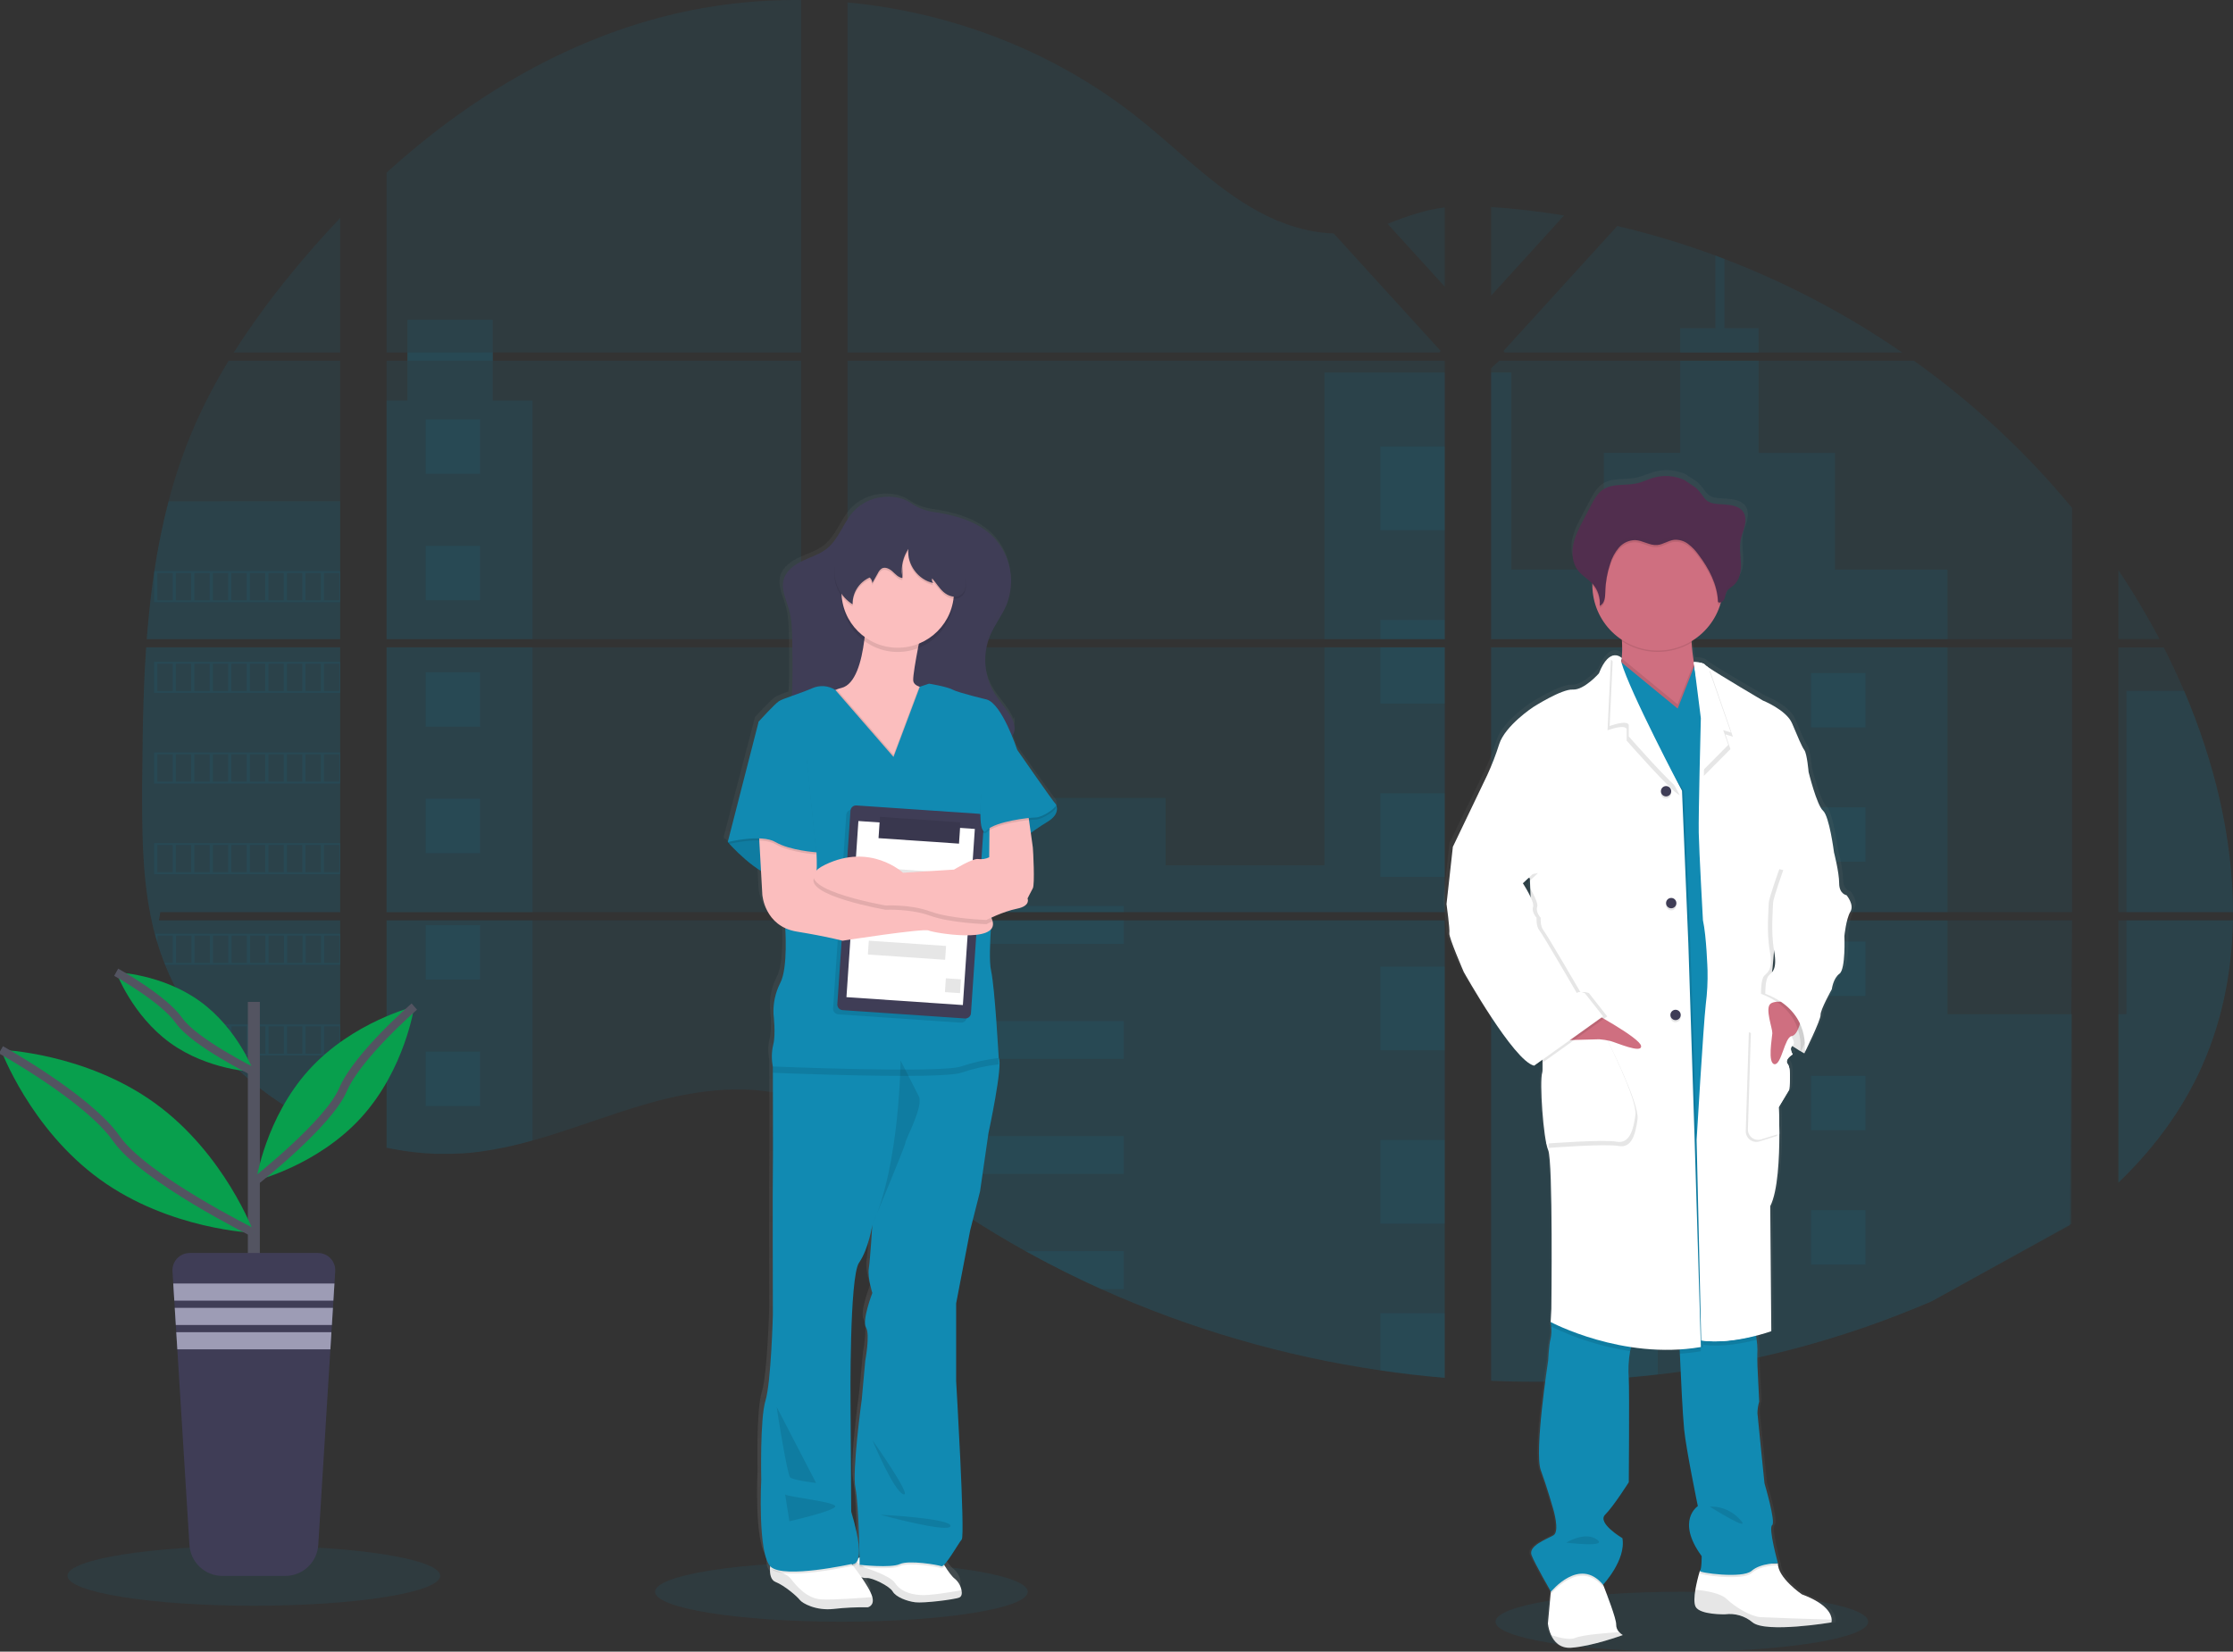 <svg width="542" height="401" viewBox="0 0 542 401" fill="none" xmlns="http://www.w3.org/2000/svg">
<rect x="0" y="0" width="542" height="401" fill="#333333" stroke="none"/>
<g clip-path="url(#clip0)">
<path opacity="0.1" d="M35.474 157.171H82.581V221.457H38.918C38.807 222.121 38.695 222.781 38.57 223.446H82.581V275.282C82.506 275.282 82.432 275.226 82.362 275.198C81.124 274.705 79.887 274.183 78.649 273.632C78.384 273.511 78.124 273.386 77.855 273.269C76.617 272.684 75.379 272.064 74.141 271.41C73.71 271.183 73.278 270.946 72.856 270.704C65.983 266.865 59.738 261.997 54.334 256.27C54.172 256.116 54.023 255.949 53.87 255.805C53.118 254.987 52.38 254.16 51.665 253.314C51.396 253.003 51.136 252.687 50.871 252.385C50.026 251.353 49.209 250.284 48.42 249.21C48.3 249.048 48.188 248.89 48.072 248.746C44.839 244.267 42.159 239.414 40.088 234.293C40.023 234.139 39.963 233.972 39.902 233.828C39.262 232.201 38.681 230.552 38.18 228.869C37.967 228.168 37.758 227.475 37.581 226.745C37.516 226.536 37.465 226.323 37.41 226.113C34.801 215.82 34.499 205.122 34.499 194.475C34.499 193.235 34.499 191.996 34.499 190.757C34.536 186.41 34.587 182.068 34.652 177.731C34.677 176.615 34.7 175.495 34.722 174.371C34.787 171.523 34.88 168.67 35 165.81C35.028 165.02 35.065 164.226 35.107 163.44C35.126 162.985 35.149 162.529 35.177 162.074C35.26 160.429 35.359 158.794 35.474 157.171Z" fill="#118AB2"/>
<path opacity="0.1" d="M82.581 85.594H56.739C60.941 79.015 65.531 72.693 70.484 66.661C74.327 61.939 78.375 57.338 82.581 52.905V85.594Z" fill="#118AB2"/>
<path opacity="0.1" d="M82.58 87.573V155.182H35.622C35.622 154.987 35.65 154.787 35.669 154.592C35.711 154.057 35.752 153.528 35.799 152.993C35.845 152.37 35.906 151.748 35.966 151.134C36.026 150.521 36.087 149.777 36.161 149.103C36.235 148.43 36.295 147.746 36.37 147.073C36.444 146.399 36.518 145.725 36.602 145.056C36.685 144.386 36.76 143.708 36.852 143.039C36.922 142.486 36.992 141.928 37.071 141.37C37.177 140.585 37.289 139.8 37.405 139.019C37.405 138.898 37.442 138.782 37.461 138.666C38.309 132.951 39.462 127.285 40.914 121.694C42.439 115.829 44.386 110.082 46.74 104.499C49.241 98.648 52.17 92.991 55.504 87.573H82.58Z" fill="#118AB2"/>
<path opacity="0.1" d="M93.832 157.171V221.457H194.452V157.171H93.832ZM93.832 223.446V278.656C94.408 278.772 94.974 278.888 95.545 278.986C96.311 279.134 97.082 279.269 97.866 279.385L98.331 279.45C98.637 279.501 98.948 279.543 99.259 279.58C100.034 279.692 100.809 279.776 101.58 279.85C101.942 279.887 102.318 279.915 102.685 279.948L103.581 280.013C104.068 280.05 104.551 280.078 105.034 280.096C105.331 280.096 105.628 280.12 105.929 280.129C106.231 280.138 106.394 280.129 106.635 280.129H107.512C107.912 280.129 108.311 280.129 108.705 280.129H109.216C109.615 280.129 110.014 280.129 110.409 280.092H110.432C110.711 280.092 110.985 280.092 111.263 280.059C111.342 280.064 111.421 280.064 111.5 280.059C111.732 280.059 111.964 280.059 112.187 280.031C112.239 280.027 112.292 280.027 112.345 280.031C112.86 279.999 113.38 279.957 113.904 279.91C114.429 279.864 114.926 279.808 115.45 279.752L116.504 279.622C120.81 279.019 125.068 278.112 129.246 276.908C138.637 274.287 147.814 270.62 157.2 267.939C169.325 264.477 182.731 262.771 194.447 266.986V223.446H93.832ZM194.452 85.594V0.009C183.437 -0.112 172.452 1.176 161.763 3.843C136.283 10.252 113.403 24.152 93.832 41.904V85.589H98.897V87.573H93.832V155.182H194.452V87.573H119.614V85.584L194.452 85.594ZM323.721 56.683C317.417 56.46 311.151 54.466 305.478 51.376C294.644 45.478 285.982 36.36 276.308 28.674C256.208 12.655 231.281 2.984 205.708 0.586V85.594H349.335L349.693 85.217L323.721 56.683ZM336.807 54.359L350.681 69.607V50.349C346.012 50.939 341.945 52.31 336.807 54.341V54.359ZM350.681 292.365V223.446H321.094C321.019 223.153 320.936 222.856 320.843 222.558C320.931 222.856 321.01 223.153 321.089 223.446H205.708V273.283C206.804 274.097 207.886 274.956 208.958 275.821C210.115 276.769 211.265 277.728 212.407 278.697L213.558 279.65C214.11 280.115 214.672 280.58 215.229 281.021C216.346 281.923 217.471 282.815 218.604 283.698C219.17 284.144 219.74 284.582 220.312 285.013C229.379 291.95 238.942 298.212 248.925 303.746C251.163 304.996 253.423 306.2 255.698 307.376C257.211 308.157 258.735 308.922 260.27 309.672C262.572 310.796 264.893 311.881 267.233 312.925C288.802 322.618 311.611 329.268 335.006 332.685C340.198 333.45 345.414 334.054 350.654 334.497V292.356H351.118L350.681 292.365ZM205.708 87.573V155.182H350.681V87.573H205.708ZM205.708 157.162V221.457H350.681V157.171L205.708 157.162ZM361.934 50.256V71.773L379.638 52.315C373.771 51.345 367.869 50.658 361.934 50.256ZM361.934 157.171V221.457H502.933V157.171H361.934ZM502.436 297.463L502.933 223.446H361.934V335.246C371.016 335.624 380.112 335.514 389.182 334.916H389.34C393.672 334.637 397.985 334.24 402.277 333.726H402.374C425.28 331.057 447.677 325.067 468.861 315.945L502.436 297.463ZM530.135 167.73C529.6 166.49 529.05 165.251 528.487 164.012C527.438 161.688 526.333 159.43 525.191 157.176H514.19V221.457H542C541.977 203.249 537.372 184.66 530.135 167.73ZM514.19 223.446V287.114C522.021 279.599 528.645 270.997 533.408 261.163C539.141 249.317 541.763 236.5 541.981 223.441L514.19 223.446ZM514.19 138.438V155.168H524.161C521.138 149.417 517.81 143.832 514.19 138.438ZM418.566 62.873C417.832 62.59 417.094 62.306 416.356 62.037C408.574 59.157 400.621 56.764 392.543 54.87L365.443 84.641L364.914 85.213L365.262 85.589H461.713C448.279 76.334 433.795 68.709 418.566 62.873ZM464.544 87.573H363.911L361.934 89.381V155.182H379.271H502.933V123.302C491.751 109.764 478.845 97.752 464.544 87.573Z" fill="#118AB2"/>
<path opacity="0.1" d="M82.58 121.68V155.182H35.622C35.622 154.987 35.65 154.787 35.669 154.592C35.711 154.057 35.752 153.528 35.799 152.993C35.845 152.37 35.906 151.748 35.966 151.134C36.026 150.521 36.087 149.777 36.161 149.103C36.235 148.43 36.295 147.746 36.37 147.073C36.444 146.399 36.518 145.725 36.602 145.056C36.685 144.386 36.76 143.708 36.852 143.039C36.922 142.486 36.992 141.928 37.071 141.37C37.177 140.585 37.289 139.8 37.405 139.019C37.405 138.898 37.442 138.782 37.461 138.666C38.309 132.951 39.462 127.285 40.914 121.694L82.58 121.68Z" fill="#118AB2"/>
<path opacity="0.1" d="M35.474 157.171H82.581V221.457H38.918C38.807 222.121 38.695 222.781 38.57 223.446H82.581V275.282C82.506 275.282 82.432 275.226 82.362 275.198C81.124 274.705 79.887 274.183 78.649 273.632C78.384 273.511 78.124 273.386 77.855 273.269C76.617 272.684 75.379 272.064 74.141 271.41C73.71 271.183 73.278 270.946 72.856 270.704C65.983 266.865 59.738 261.997 54.334 256.27C54.172 256.116 54.023 255.949 53.87 255.805C53.118 254.987 52.38 254.16 51.665 253.314C51.396 253.003 51.136 252.687 50.871 252.385C50.026 251.353 49.209 250.284 48.42 249.21C48.3 249.048 48.188 248.89 48.072 248.746C44.839 244.267 42.159 239.414 40.088 234.293C40.023 234.139 39.963 233.972 39.902 233.828C39.262 232.201 38.681 230.552 38.18 228.869C37.967 228.168 37.758 227.475 37.581 226.745C37.516 226.536 37.465 226.323 37.41 226.113C34.801 215.82 34.499 205.122 34.499 194.475C34.499 193.235 34.499 191.996 34.499 190.757C34.536 186.41 34.587 182.068 34.652 177.731C34.677 176.615 34.7 175.495 34.722 174.371C34.787 171.523 34.88 168.67 35 165.81C35.028 165.02 35.065 164.226 35.107 163.44C35.126 162.985 35.149 162.529 35.177 162.074C35.26 160.429 35.359 158.794 35.474 157.171Z" fill="#118AB2"/>
<path opacity="0.1" d="M129.251 97.258V155.182H93.828V97.258H98.878V77.647H119.609V97.258H129.251Z" fill="#118AB2"/>
<path opacity="0.1" d="M129.246 157.166H93.828V221.452H129.246V157.166Z" fill="#118AB2"/>
<path opacity="0.1" d="M93.832 223.446H129.251V276.89C125.073 278.094 120.815 278.999 116.508 279.599C116.156 279.65 115.808 279.692 115.455 279.729C114.935 279.79 114.42 279.845 113.904 279.892L112.349 280.017H112.191L111.504 280.054H111.268C110.989 280.054 110.715 280.087 110.437 280.092H110.414C110.014 280.092 109.62 280.12 109.221 280.129H108.71C108.315 280.129 107.921 280.129 107.517 280.129H106.644H105.934C105.632 280.129 105.335 280.129 105.034 280.092C104.557 280.073 104.074 280.045 103.585 280.008L102.689 279.943C102.318 279.915 101.947 279.878 101.58 279.841C100.8 279.773 100.026 279.684 99.259 279.576L98.331 279.446L97.866 279.381C97.091 279.264 96.321 279.134 95.545 278.986C94.97 278.883 94.403 278.767 93.832 278.646V223.446Z" fill="#118AB2"/>
<path opacity="0.1" d="M350.677 90.418H321.47V155.177H350.677V90.418Z" fill="#118AB2"/>
<path opacity="0.1" d="M350.682 157.166V221.457H205.708V193.727H282.928V210.085H321.47V157.166H350.682Z" fill="#118AB2"/>
<path opacity="0.1" d="M351.141 292.379C350.988 292.379 350.835 292.379 350.677 292.351V334.525C345.444 334.095 340.229 333.492 335.034 332.718C311.63 329.302 288.813 322.655 267.233 312.967C261.004 310.153 254.901 307.088 248.925 303.77C238.945 298.232 229.384 291.971 220.317 285.036C218.033 283.289 215.783 281.503 213.567 279.678C212.031 278.405 210.508 277.104 208.958 275.844C207.89 274.975 206.809 274.115 205.708 273.297V223.446H321.089C321.006 223.149 320.931 222.856 320.848 222.558C320.936 222.856 321.019 223.149 321.094 223.446H350.682V292.347C350.835 292.351 350.988 292.365 351.141 292.379Z" fill="#118AB2"/>
<path opacity="0.1" d="M426.856 85.594H407.824V79.673H416.352V62.036C417.091 62.309 417.828 62.588 418.561 62.873V79.673H426.852L426.856 85.594Z" fill="#118AB2"/>
<path opacity="0.1" d="M472.714 155.182H379.271C379.28 155.184 379.29 155.184 379.299 155.182H379.257H361.934V90.422H366.845V138.289H389.284V109.941H407.829V87.573H426.861V109.955H445.396V138.303H472.719L472.714 155.182Z" fill="#118AB2"/>
<path opacity="0.1" d="M361.934 157.171V221.457H472.719V157.171H361.934ZM502.775 297.124L502.933 246.236H472.719V223.464H361.934V335.246C371.016 335.624 380.112 335.514 389.182 334.916H389.34C393.672 334.637 397.985 334.24 402.277 333.726H402.374C425.28 331.057 447.677 325.067 468.861 315.945" fill="#118AB2"/>
<path opacity="0.1" d="M516.14 223.446H541.981C541.759 236.5 539.14 249.322 533.408 261.163C528.645 271.002 522.021 279.604 514.19 287.118V246.222H516.14V223.446Z" fill="#118AB2"/>
<path opacity="0.1" d="M542 221.457H516.14V167.73H530.135C537.372 184.66 541.977 203.249 542 221.457Z" fill="#118AB2"/>
<path opacity="0.1" d="M350.682 108.421H335.033V128.725H350.682V108.421Z" fill="#118AB2"/>
<path opacity="0.1" d="M350.682 150.507H335.033V155.182H350.682V150.507Z" fill="#118AB2"/>
<path opacity="0.1" d="M350.682 157.166H335.033V170.806H350.682V157.166Z" fill="#118AB2"/>
<path opacity="0.1" d="M350.682 192.593H335.033V212.897H350.682V192.593Z" fill="#118AB2"/>
<path opacity="0.1" d="M350.682 234.678H335.033V254.982H350.682V234.678Z" fill="#118AB2"/>
<path opacity="0.1" d="M350.682 292.347C350.835 292.347 350.988 292.347 351.146 292.379C350.993 292.379 350.839 292.379 350.682 292.351V297.068H335.033V276.764H350.682V292.347Z" fill="#118AB2"/>
<path opacity="0.1" d="M350.682 318.845V334.525C345.445 334.095 340.229 333.492 335.033 332.717V318.845H350.682Z" fill="#118AB2"/>
<path opacity="0.1" d="M272.771 219.965H205.708V221.457H272.771V219.965Z" fill="#118AB2"/>
<path opacity="0.1" d="M272.771 223.441H205.708V229.157H272.771V223.441Z" fill="#118AB2"/>
<path opacity="0.1" d="M272.771 247.895H205.708V257.088H272.771V247.895Z" fill="#118AB2"/>
<path opacity="0.1" d="M272.771 275.825V285.018H220.317C218.033 283.277 215.783 281.489 213.567 279.655C212.026 278.386 210.504 277.085 208.958 275.825H272.771Z" fill="#118AB2"/>
<path opacity="0.1" d="M272.771 303.751V312.967H267.233C261.004 310.153 254.901 307.088 248.925 303.77L272.771 303.751Z" fill="#118AB2"/>
<path opacity="0.1" d="M402.384 163.398H389.182V176.615H402.384V163.398Z" fill="#118AB2"/>
<path opacity="0.1" d="M116.541 101.817H103.339V115.034H116.541V101.817Z" fill="#118AB2"/>
<path opacity="0.1" d="M116.541 132.517H103.339V145.734H116.541V132.517Z" fill="#118AB2"/>
<path opacity="0.1" d="M116.541 163.217H103.339V176.434H116.541V163.217Z" fill="#118AB2"/>
<path opacity="0.1" d="M116.541 193.912H103.339V207.129H116.541V193.912Z" fill="#118AB2"/>
<path opacity="0.1" d="M116.541 224.612H103.339V237.829H116.541V224.612Z" fill="#118AB2"/>
<path opacity="0.1" d="M116.541 255.312H103.339V268.529H116.541V255.312Z" fill="#118AB2"/>
<path opacity="0.1" d="M452.782 163.398H439.58V176.615H452.782V163.398Z" fill="#118AB2"/>
<path opacity="0.1" d="M402.384 195.999H389.182V209.216H402.384V195.999Z" fill="#118AB2"/>
<path opacity="0.1" d="M452.782 195.999H439.58V209.216H452.782V195.999Z" fill="#118AB2"/>
<path opacity="0.1" d="M402.384 228.595H389.182V241.812H402.384V228.595Z" fill="#118AB2"/>
<path opacity="0.1" d="M452.782 228.595H439.58V241.812H452.782V228.595Z" fill="#118AB2"/>
<path opacity="0.1" d="M402.384 261.196H389.182V274.413H402.384V261.196Z" fill="#118AB2"/>
<path opacity="0.1" d="M452.782 261.196H439.58V274.413H452.782V261.196Z" fill="#118AB2"/>
<path opacity="0.1" d="M402.384 293.797H389.182V307.013H402.384V293.797Z" fill="#118AB2"/>
<path opacity="0.1" d="M452.782 293.797H439.58V307.013H452.782V293.797Z" fill="#118AB2"/>
<path opacity="0.1" d="M389.182 334.916V326.393H402.379V333.703L389.182 334.916Z" fill="#118AB2"/>
<path opacity="0.1" d="M37.405 138.652V146.213H82.581V138.652H37.405ZM41.903 145.739H38.19V139.13H41.903V145.739ZM46.401 145.739H42.688V139.13H46.401V145.739ZM50.89 145.739H47.176V139.13H50.89V145.739ZM55.388 145.739H51.674V139.13H55.388V145.739ZM59.881 145.739H56.168V139.13H59.881V145.739ZM64.379 145.739H60.666V139.13H64.379V145.739ZM68.877 145.739H65.164V139.13H68.877V145.739ZM73.371 145.739H69.657V139.13H73.371V145.739ZM77.864 145.739H74.151V139.13H77.864V145.739ZM82.362 145.739H78.649V139.13H82.362V145.739Z" fill="#118AB2"/>
<path opacity="0.1" d="M37.405 160.661V168.222H82.581V160.661H37.405ZM41.903 167.748H38.19V161.14H41.903V167.748ZM46.401 167.748H42.688V161.14H46.401V167.748ZM50.89 167.748H47.176V161.14H50.89V167.748ZM55.388 167.748H51.674V161.14H55.388V167.748ZM59.881 167.748H56.168V161.14H59.881V167.748ZM64.379 167.748H60.666V161.14H64.379V167.748ZM68.877 167.748H65.164V161.14H68.877V167.748ZM73.371 167.748H69.657V161.14H73.371V167.748ZM77.864 167.748H74.151V161.14H77.864V167.748ZM82.362 167.748H78.649V161.14H82.362V167.748Z" fill="#118AB2"/>
<path opacity="0.1" d="M37.405 182.675V190.232H82.581V182.675H37.405ZM41.903 189.753H38.19V183.145H41.903V189.753ZM46.401 189.753H42.688V183.145H46.401V189.753ZM50.89 189.753H47.176V183.145H50.89V189.753ZM55.388 189.753H51.674V183.145H55.388V189.753ZM59.881 189.753H56.168V183.145H59.881V189.753ZM64.379 189.753H60.666V183.145H64.379V189.753ZM68.877 189.753H65.164V183.145H68.877V189.753ZM73.371 189.753H69.657V183.145H73.371V189.753ZM77.864 189.753H74.151V183.145H77.864V189.753ZM82.362 189.753H78.649V183.145H82.362V189.753Z" fill="#118AB2"/>
<path opacity="0.1" d="M37.405 204.685V212.241H82.581V204.685H37.405ZM41.903 211.767H38.19V205.15H41.903V211.767ZM46.401 211.767H42.688V205.15H46.401V211.767ZM50.89 211.767H47.176V205.15H50.89V211.767ZM55.388 211.767H51.674V205.15H55.388V211.767ZM59.881 211.767H56.168V205.15H59.881V211.767ZM64.379 211.767H60.666V205.15H64.379V211.767ZM68.877 211.767H65.164V205.15H68.877V211.767ZM73.371 211.767H69.657V205.15H73.371V211.767ZM77.864 211.767H74.151V205.15H77.864V211.767ZM82.362 211.767H78.649V205.15H82.362V211.767Z" fill="#118AB2"/>
<path opacity="0.1" d="M37.623 226.685C37.799 227.401 38.008 228.107 38.222 228.809V227.164H41.935V233.768H39.944C40 233.926 40.06 234.088 40.125 234.232H82.599V226.685H37.623ZM46.443 233.768H42.729V227.164H46.443V233.768ZM50.931 233.768H47.218V227.164H50.931V233.768ZM55.43 233.768H51.716V227.164H55.43V233.768ZM59.923 233.768H56.209V227.164H59.923V233.768ZM64.421 233.768H60.708V227.164H64.421V233.768ZM68.919 233.768H65.206V227.164H68.919V233.768ZM73.413 233.768H69.699V227.164H73.413V233.768ZM77.906 233.768H74.192V227.164H77.906V233.768ZM82.404 233.768H78.691V227.164H82.404V233.768Z" fill="#118AB2"/>
<path opacity="0.1" d="M48.086 248.695C48.207 248.843 48.318 249.011 48.434 249.159H50.89V252.333L51.684 253.263V249.141H55.397V255.805H53.87C54.019 255.958 54.163 256.121 54.334 256.27H82.571V248.695H48.086ZM59.905 255.805H56.191V249.169H59.905V255.805ZM64.403 255.805H60.689V249.169H64.403V255.805ZM68.901 255.805H65.187V249.169H68.901V255.805ZM73.394 255.805H69.681V249.169H73.394V255.805ZM77.888 255.805H74.174V249.169H77.888V255.805ZM82.386 255.805H78.672V249.169H82.386V255.805Z" fill="#118AB2"/>
<path opacity="0.1" d="M72.869 270.704C73.296 270.946 73.728 271.169 74.16 271.406V271.173H77.873V273.269C78.143 273.386 78.398 273.511 78.663 273.632V271.173H82.376V275.198C82.447 275.23 82.52 275.256 82.594 275.277V270.704H72.869Z" fill="#118AB2"/>
<path opacity="0.1" d="M350.677 292.347H351.141H350.677ZM320.843 222.558C320.931 222.856 321.01 223.153 321.089 223.446C321.019 223.153 320.936 222.856 320.843 222.558ZM98.897 85.594V87.573H119.633V85.584L98.897 85.594ZM350.682 292.347H351.146H350.682ZM320.843 222.558C320.931 222.856 321.01 223.153 321.089 223.446C321.019 223.153 320.936 222.856 320.843 222.558ZM350.677 292.347H351.141H350.677ZM320.843 222.558C320.931 222.856 321.01 223.153 321.089 223.446C321.019 223.153 320.936 222.856 320.843 222.558Z" fill="#118AB2"/>
<path opacity="0.1" d="M408.228 401C433.208 401 453.459 397.744 453.459 393.727C453.459 389.71 433.208 386.454 408.228 386.454C383.247 386.454 362.997 389.71 362.997 393.727C362.997 397.744 383.247 401 408.228 401Z" fill="#118AB2"/>
<path opacity="0.1" d="M204.232 393.727C229.213 393.727 249.464 390.471 249.464 386.454C249.464 382.437 229.213 379.181 204.232 379.181C179.252 379.181 159.001 382.437 159.001 386.454C159.001 390.471 179.252 393.727 204.232 393.727Z" fill="#118AB2"/>
<path d="M256.306 194.14C256.295 194.094 256.271 194.052 256.236 194.019C255.545 193.336 246.725 180.849 246.725 180.849C246.725 180.849 246.261 179.455 245.509 177.642C245.75 177.33 245.931 176.975 246.043 176.597C246.083 176.436 246.113 176.273 246.131 176.109C246.131 176.058 246.168 176.016 246.182 175.965C246.343 175.334 246.327 174.672 246.135 174.05C246.084 174.209 246.02 174.365 245.945 174.515C245.77 173.973 245.537 173.453 245.249 172.963C244.079 170.946 242.408 169.245 241.178 167.279C239.315 164.225 238.575 160.616 239.084 157.073C239.084 157.255 239.084 157.441 239.084 157.622C239.131 156.919 239.224 156.221 239.363 155.531C239.557 154.745 239.816 153.977 240.138 153.235C241.243 150.702 243.03 148.495 244.116 145.953C244.481 145.095 244.757 144.203 244.942 143.29C245.325 141.764 245.465 140.188 245.356 138.619C245.356 138.991 245.295 139.363 245.239 139.73C245.122 135.958 243.601 132.366 240.974 129.659C237.181 125.844 231.736 124.361 226.528 123.581C224.339 123.325 222.249 122.526 220.447 121.257C218.446 119.96 215.861 119.649 213.521 119.932C210.832 120.223 208.333 121.46 206.47 123.423C203.996 126.146 202.923 130.003 200.036 132.299C198.286 133.693 196.067 134.344 194.029 135.292C191.992 136.24 190.065 137.615 189.411 139.651C189.411 139.651 189.411 139.623 189.411 139.609V139.725L189.383 139.8C188.705 142.207 190.014 144.656 190.696 147.059C191.407 149.545 191.453 152.171 191.49 154.741C191.541 157.882 191.588 161.028 191.537 164.175C191.513 165.411 191.472 166.661 191.379 167.892C190.28 168.225 189.213 168.654 188.19 169.175C187.15 169.853 183.26 174.059 183.26 174.059L175.652 203.161L175.754 203.277L175.652 203.672L176.037 203.583C177.114 204.745 180.331 208.054 183.803 210.118L184.128 215.824C184.128 215.824 184.518 221.55 189.777 223.915C189.898 225.9 190.274 233.958 188.533 237.151C187.328 239.483 186.761 242.094 186.89 244.717C186.89 244.717 187.498 249.559 186.806 252.106C186.402 253.808 186.372 255.577 186.718 257.292C186.718 257.292 186.718 257.854 186.718 258.821C186.718 263.975 186.779 280.491 186.718 282.36C186.63 284.567 186.718 317.214 186.718 317.214C186.718 317.214 186.287 333.531 184.903 337.95C183.52 342.37 183.868 357.004 183.868 357.004C183.868 357.004 183 374.436 186.068 377.875C186.068 378.029 186.041 378.186 186.036 378.34C186.036 378.41 186.036 378.489 186.036 378.558C185.999 379.883 186.254 381.291 187.391 381.723C189.712 382.615 192.781 385.292 193.361 386.059C193.941 386.826 197.316 388.736 201.716 388.225C204.473 387.914 207.247 387.787 210.021 387.844C210.021 387.844 211.757 387.528 211.195 385.367C210.833 384.019 209.478 381.946 208.512 380.585C208.689 380.631 208.86 380.668 209.023 380.701L209.19 380.733H209.32C209.391 380.738 209.462 380.738 209.534 380.733H209.626C209.713 380.74 209.8 380.74 209.886 380.733C211.051 380.622 215.396 382.648 216.172 383.986C216.947 385.325 219.681 386.342 221.742 386.598C222.967 386.747 226.059 386.496 228.654 386.161C229.961 386.026 231.255 385.79 232.525 385.455C233.138 385.222 233.268 384.479 233.091 383.642C232.883 382.58 232.316 381.622 231.485 380.928C230.733 380.394 229.74 378.986 229.007 377.833L228.812 377.522C230.107 376.286 232.446 372.243 233.156 371.406C234.02 370.388 231.764 333.168 231.764 333.168V314.509L235.222 296.85L237.641 287.504L239.716 273.395C239.716 273.395 243.346 256.916 242.227 255.298C242.227 255.266 241.298 238.299 240.324 234.223C239.901 232.406 240.008 228.316 240.259 224.338C240.521 224.078 240.703 223.748 240.785 223.388C240.868 223.027 240.846 222.651 240.723 222.303C240.654 222.064 240.563 221.833 240.454 221.61C240.454 221.541 240.454 221.466 240.454 221.396C242.459 220.473 244.554 219.759 246.706 219.268C250.165 218.59 249.301 216.805 249.301 216.805C249.301 216.805 250.081 215.276 250.596 214.342C251.112 213.408 250.685 205.164 250.596 204.485C250.564 204.211 250.35 202.696 250.104 200.976C251.214 200.186 252.657 199.206 254.231 198.276C257.225 196.501 256.552 194.628 256.306 194.14ZM211.186 311.963C211.186 311.963 208.591 318.59 209.631 320.286C210.671 321.982 209.459 328.279 209.459 328.279L208.591 337.625C208.591 337.625 206.173 354.959 207.036 359.035C207.714 362.232 207.965 371.783 208.043 375.765C207.984 375.788 207.927 375.816 207.872 375.849L207.756 375.909C208.155 374.343 207.988 371.174 206.006 364.798L205.839 338.462C205.839 338.462 205.532 308.04 207.932 304.639C210.332 301.237 211.181 295.46 211.181 295.46C211.181 295.46 210.662 303.793 210.323 306C209.984 308.208 211.186 311.963 211.186 311.963ZM206.354 377.424C206.331 377.48 206.303 377.536 206.284 377.587L206.154 377.42C206.221 377.426 206.287 377.428 206.354 377.424Z" fill="url(#paint0_linear)"/>
<path d="M232.817 387.862C231.476 388.378 224.202 389.256 222.169 389.01C220.136 388.764 217.443 387.732 216.677 386.384C215.911 385.037 211.618 383.001 210.466 383.131C209.995 383.145 209.524 383.079 209.074 382.936C208.28 382.695 207.504 382.397 206.753 382.044C206.648 381.458 206.665 380.857 206.804 380.278C206.831 380.161 206.865 380.046 206.906 379.934C207.177 379.172 207.737 378.547 208.466 378.196L208.633 378.117C208.955 377.978 209.291 377.875 209.636 377.81C213.284 377.108 228.338 378.517 228.338 378.517C228.338 378.517 228.76 379.274 229.341 380.213C230.065 381.375 231.049 382.792 231.792 383.326C232.614 384.031 233.173 384.994 233.375 386.059C233.551 386.882 233.421 387.634 232.817 387.862Z" fill="white"/>
<path opacity="0.1" d="M232.817 387.862C231.476 388.378 224.207 389.256 222.173 389.01C220.14 388.764 217.448 387.727 216.677 386.384C215.907 385.041 211.622 383.001 210.471 383.131C209.32 383.261 206.757 382.044 206.757 382.044C206.757 382.044 206.358 380.185 207.519 378.916L209.84 380.566C209.84 380.566 216.051 382.495 217.202 384.284C218.353 386.073 220.451 387.072 223.482 387.253C225.748 387.402 230.951 386.519 233.388 386.078C233.551 386.882 233.426 387.634 232.817 387.862Z" fill="black"/>
<path d="M210.596 390.232C207.858 390.179 205.12 390.308 202.399 390.618C198.04 391.129 194.712 389.224 194.131 388.438C193.551 387.653 190.548 384.999 188.241 384.07C187.113 383.633 186.848 382.211 186.899 380.882C186.899 380.812 186.899 380.733 186.899 380.664C186.942 379.822 187.066 378.986 187.271 378.168L205.332 377.782L206.897 379.906L207.138 380.231L208.09 381.528C208.09 381.528 208.522 382.095 209.088 382.922C210.044 384.316 211.381 386.375 211.738 387.737C212.309 389.916 210.596 390.232 210.596 390.232Z" fill="white"/>
<path opacity="0.1" d="M210.596 390.232C207.858 390.179 205.12 390.308 202.399 390.618C198.045 391.129 194.712 389.224 194.136 388.438C193.56 387.653 190.548 384.976 188.241 384.079C187.113 383.642 186.848 382.22 186.899 380.891C188.19 381.193 190.901 381.965 191.964 383.308C193.356 385.102 195.849 388.118 199.391 388.308C202.25 388.462 209.213 387.95 211.766 387.746C212.314 389.916 210.596 390.232 210.596 390.232Z" fill="black"/>
<path opacity="0.1" d="M208.447 378.177C208.238 379.729 207.593 380.148 207.129 380.241C207.015 380.263 206.899 380.263 206.785 380.241C206.724 380.236 206.664 380.227 206.604 380.213C206.604 380.213 190.385 383.8 187.108 380.896C187.025 380.821 186.947 380.74 186.876 380.654C186.919 379.812 187.043 378.976 187.247 378.159L205.309 377.773L206.874 379.897C207.144 379.134 207.705 378.51 208.433 378.159L208.447 378.177Z" fill="black"/>
<path opacity="0.1" d="M229.336 380.194C228.974 380.594 228.672 380.822 228.482 380.743C227.628 380.399 220.628 379.204 218.404 380.231C216.181 381.258 208.656 380.399 208.656 380.399C208.656 380.399 208.656 379.506 208.614 378.075C208.936 377.936 209.272 377.833 209.617 377.768C213.266 377.067 228.319 378.475 228.319 378.475C228.319 378.475 228.76 379.255 229.336 380.194Z" fill="black"/>
<path d="M239.929 275.073L237.877 289.266L235.491 298.672L232.075 316.452V335.274C232.075 335.274 234.294 372.721 233.439 373.744C232.585 374.766 229.341 380.589 228.486 380.25C227.632 379.911 220.632 378.712 218.409 379.734C216.185 380.757 208.661 379.906 208.661 379.906C208.661 379.906 208.489 365.374 207.635 361.27C206.781 357.167 209.171 339.726 209.171 339.726L210.025 330.324C210.025 330.324 211.223 323.995 210.197 322.284C209.171 320.574 211.734 313.919 211.734 313.919C211.734 313.919 210.541 310.15 210.884 307.929C211.228 305.708 211.734 297.329 211.734 297.329C211.734 297.329 210.884 303.147 208.512 306.563C206.14 309.978 206.442 340.59 206.442 340.59L206.609 367.08C210.884 381.105 206.609 379.734 206.609 379.734C206.609 379.734 190.39 383.326 187.113 380.417C183.835 377.508 184.773 359.198 184.773 359.198C184.773 359.198 184.434 344.494 185.799 340.051C187.164 335.608 187.595 319.189 187.595 319.189C187.595 319.189 187.507 286.356 187.595 284.14C187.66 282.281 187.595 265.639 187.595 260.438C187.595 259.472 187.595 258.9 187.595 258.9L189.554 254.03L212.764 251.121H223.868C223.868 251.121 240.579 255.052 242.306 256.748C242.342 256.777 242.374 256.811 242.398 256.851C243.517 258.491 239.929 275.073 239.929 275.073Z" fill="#118AB2"/>
<path opacity="0.1" d="M211.748 349.624C211.748 349.624 216.854 361.935 219.263 362.79C221.672 363.645 211.748 349.624 211.748 349.624Z" fill="black"/>
<path opacity="0.1" d="M213.637 367.749C213.637 367.749 230.877 368.604 230.705 370.486C230.534 372.368 213.637 367.749 213.637 367.749Z" fill="black"/>
<path opacity="0.1" d="M190.571 362.827C191.253 363.473 203.722 364.686 202.696 365.867C201.67 367.047 191.597 369.343 191.597 369.343L190.571 362.827Z" fill="black"/>
<path opacity="0.1" d="M188.524 341.589C188.524 342.1 191.086 358.003 191.773 358.686C192.46 359.37 198.091 360.053 198.091 360.053L188.524 341.589Z" fill="black"/>
<path d="M207.115 124.217C204.669 126.954 203.61 130.835 200.76 133.149C199.029 134.544 196.838 135.208 194.823 136.156C192.808 137.104 190.812 138.549 190.214 140.697C189.545 143.113 190.836 145.581 191.513 147.997C192.214 150.498 192.256 153.109 192.298 155.726C192.344 158.891 192.395 162.055 192.34 165.22C192.256 170.151 191.848 175.309 189.234 179.487C198.671 182.494 208.707 182.903 218.604 183.289C220.506 183.425 222.416 183.376 224.309 183.145C225.949 182.818 227.571 182.407 229.169 181.913C232.328 181.076 235.584 180.659 238.852 180.672C240.277 180.672 241.73 180.761 243.104 180.389C244.478 180.017 245.801 179.064 246.172 177.689C246.502 176.453 246.019 175.138 245.388 174.027C244.237 172.001 242.603 170.309 241.368 168.311C240.107 166.2 239.36 163.822 239.185 161.369C239.01 158.916 239.413 156.456 240.361 154.188C241.456 151.636 243.22 149.415 244.297 146.859C245.4 144.114 245.693 141.111 245.142 138.205C244.591 135.298 243.218 132.612 241.187 130.463C237.441 126.625 232.066 125.137 226.922 124.347C224.757 124.091 222.691 123.292 220.916 122.024C218.943 120.722 216.385 120.406 214.073 120.695C211.406 120.994 208.936 122.244 207.115 124.217Z" fill="#3F3D56"/>
<g opacity="0.1">
<path opacity="0.1" d="M240.505 151.506C239.558 153.745 239.153 156.177 239.321 158.602C239.425 156.868 239.825 155.164 240.505 153.565C241.596 151.013 243.36 148.792 244.437 146.236C245.317 144.102 245.687 141.791 245.518 139.488C245.422 141.102 245.057 142.689 244.437 144.182C243.36 146.738 241.596 148.955 240.505 151.506Z" fill="black"/>
<path opacity="0.1" d="M192.437 155.094C192.465 156.915 192.493 158.742 192.498 160.564C192.498 158.054 192.474 155.549 192.437 153.044C192.4 150.446 192.354 147.816 191.653 145.311C191.189 143.722 190.502 142.109 190.26 140.506C189.847 142.783 191.021 145.093 191.653 147.365C192.354 149.847 192.4 152.496 192.437 155.094Z" fill="black"/>
<path opacity="0.1" d="M243.262 177.731C241.869 178.107 240.44 178.023 239.015 178.014C235.749 177.993 232.495 178.403 229.336 179.232C227.738 179.723 226.116 180.132 224.476 180.459C222.582 180.694 220.67 180.744 218.766 180.607C209.204 180.231 199.507 179.827 190.348 177.089C190.076 177.697 189.766 178.287 189.42 178.855C198.857 181.857 208.893 182.271 218.785 182.657C220.688 182.793 222.601 182.744 224.495 182.508C226.129 182.185 227.745 181.777 229.336 181.286C232.488 180.454 235.736 180.04 238.996 180.054C240.421 180.054 241.869 180.143 243.243 179.766C244.617 179.39 245.94 178.446 246.312 177.071C246.468 176.434 246.452 175.766 246.265 175.137C245.852 176.439 244.576 177.345 243.262 177.731Z" fill="black"/>
</g>
<path d="M229.512 172.224C229.169 172.995 227.721 179.659 227.377 180.342C227.034 181.026 225.158 191.961 224.987 192.574C224.815 193.188 212.625 190.009 212.625 190.009L205.286 183.851L197.743 176.336C197.743 176.336 197.52 169.556 203.077 167.381C203.454 167.233 203.842 167.112 204.237 167.019C210.977 165.397 210.299 144.879 210.299 144.879L224.132 150.86C224.132 150.86 221.57 162.831 221.658 165.141C221.681 165.917 222.29 166.401 223.083 166.693C224.311 167.043 225.588 167.181 226.862 167.102C226.862 167.102 229.856 171.457 229.512 172.224Z" fill="#FBBEBE"/>
<path d="M254.277 194.707L256.241 195.223C256.241 195.223 257.694 197.435 254.277 199.494C252.108 200.813 250.026 202.271 248.043 203.858L237.947 206.934L236.002 200.823L245.397 193.685L254.277 194.707Z" fill="#118AB2"/>
<path opacity="0.1" d="M254.277 194.707L256.241 195.223C256.241 195.223 257.694 197.435 254.277 199.494C252.108 200.813 250.026 202.271 248.043 203.858L237.947 206.934L236.002 200.823L245.397 193.685L254.277 194.707Z" fill="black"/>
<path d="M180.596 200.609L176.668 204.457C176.668 204.457 183.752 212.664 189.202 213.175C194.651 213.687 198.165 206.934 198.165 206.934L193.449 199.499L180.596 200.609Z" fill="#118AB2"/>
<path opacity="0.1" d="M180.596 200.609L176.668 204.457C176.668 204.457 183.752 212.664 189.202 213.175C194.651 213.687 198.165 206.934 198.165 206.934L193.449 199.499L180.596 200.609Z" fill="black"/>
<path opacity="0.1" d="M217.898 158.286C225.443 158.286 231.56 152.163 231.56 144.609C231.56 137.056 225.443 130.932 217.898 130.932C210.353 130.932 204.237 137.056 204.237 144.609C204.237 152.163 210.353 158.286 217.898 158.286Z" fill="black"/>
<path d="M217.898 157.259C225.443 157.259 231.56 151.136 231.56 143.582C231.56 136.029 225.443 129.906 217.898 129.906C210.353 129.906 204.237 136.029 204.237 143.582C204.237 151.136 210.353 157.259 217.898 157.259Z" fill="#FBBEBE"/>
<path opacity="0.1" d="M242.408 258.403C239.297 258.759 236.233 259.446 233.268 260.452C228.162 262.153 188.148 260.48 187.591 260.452C187.591 259.486 187.591 258.914 187.591 258.914L189.55 254.044L212.76 251.135H223.863C223.863 251.135 240.574 255.066 242.301 256.762C242.371 257.785 242.408 258.403 242.408 258.403Z" fill="black"/>
<path opacity="0.1" d="M229.512 172.224C229.169 172.995 227.721 179.659 227.377 180.342C227.034 181.026 225.158 191.961 224.987 192.574C224.815 193.188 212.625 190.009 212.625 190.009L205.286 183.851L197.743 176.336C197.743 176.336 197.52 169.556 203.077 167.381L216.872 183.261L223.083 166.693C224.311 167.043 225.588 167.181 226.862 167.102C226.862 167.102 229.856 171.457 229.512 172.224Z" fill="black"/>
<path d="M216.872 183.772L202.751 167.507C201.925 166.978 200.98 166.664 200.002 166.592C199.024 166.52 198.044 166.692 197.149 167.093C193.987 168.464 190.06 169.575 189.034 170.258C188.009 170.941 184.165 175.17 184.165 175.17L195.612 205.15L190.571 224.896C190.571 224.896 191.342 234.985 189.378 238.661C188.182 241.012 187.622 243.634 187.753 246.269C187.753 246.269 188.352 251.144 187.67 253.704C187.271 255.416 187.241 257.194 187.582 258.919C187.582 258.919 228.148 260.629 233.268 258.919C236.232 257.91 239.297 257.223 242.408 256.869C242.408 256.869 241.479 239.767 240.551 235.664C239.623 231.56 241.322 215.917 241.322 215.917L240.212 199.159L246.869 181.964C246.869 181.964 243.262 170.941 239.502 169.83C239.502 169.83 232.674 168.204 231.221 167.437C229.768 166.67 225.497 165.982 225.497 165.982L223.255 166.735L216.872 183.772Z" fill="#118AB2"/>
<path opacity="0.1" d="M236.574 198.593L206.86 196.571C206.108 196.519 205.457 197.088 205.405 197.841L202.215 244.81C202.164 245.562 202.732 246.214 203.484 246.265L233.199 248.288C233.951 248.339 234.602 247.771 234.653 247.018L237.843 200.049C237.894 199.296 237.326 198.645 236.574 198.593Z" fill="black"/>
<path d="M237.597 197.573L207.883 195.551C207.131 195.499 206.48 196.068 206.429 196.821L203.239 243.79C203.188 244.542 203.756 245.194 204.508 245.245L234.222 247.268C234.974 247.319 235.625 246.751 235.676 245.998L238.866 199.029C238.917 198.276 238.349 197.625 237.597 197.573Z" fill="#3F3D56"/>
<path d="M236.616 201.255L208.356 199.331L205.452 242.09L233.712 244.013L236.616 201.255Z" fill="white"/>
<path opacity="0.1" d="M234.083 212.169L210.998 210.551L210.548 216.992L233.632 218.61L234.083 212.169Z" fill="black"/>
<path opacity="0.1" d="M233.247 237.766L229.584 237.516L229.356 240.873L233.019 241.122L233.247 237.766Z" fill="black"/>
<path opacity="0.1" d="M229.634 229.664L210.882 228.387L210.654 231.744L229.406 233.021L229.634 229.664Z" fill="black"/>
<path d="M233.119 199.656L213.593 198.327L213.243 203.488L232.768 204.817L233.119 199.656Z" fill="#3F3D56"/>
<path opacity="0.1" d="M233.119 199.656L213.593 198.327L213.243 203.488L232.768 204.817L233.119 199.656Z" fill="black"/>
<path opacity="0.1" d="M218.581 257.459C218.581 257.459 218.409 282.768 211.748 297.301C211.748 297.301 219.778 278.149 219.778 277.382C219.778 276.615 224.216 268.576 223.028 266.182C221.839 263.789 218.581 257.459 218.581 257.459Z" fill="black"/>
<path opacity="0.1" d="M218.943 140.162C218.687 137.922 219.235 135.664 220.488 133.791C220.339 135.668 220.87 137.537 221.983 139.056C223.096 140.574 224.717 141.642 226.551 142.063C226.394 141.927 226.283 141.747 226.23 141.546C226.178 141.345 226.188 141.133 226.258 140.938C227.21 142.016 227.939 143.294 229.016 144.242C230.093 145.19 231.708 145.757 232.975 145.083C234.697 144.154 234.716 141.705 234.27 139.799C233.314 135.742 231.352 131.991 228.565 128.892C227.87 127.956 226.968 127.193 225.929 126.664C224.89 126.135 223.743 125.855 222.577 125.844C219.941 125.639 217.202 125.872 214.839 127.057C213.51 127.783 212.264 128.654 211.126 129.654L204.627 134.962C204.002 135.413 203.466 135.977 203.049 136.625C202.77 137.167 202.602 137.76 202.557 138.368C202.391 140.106 202.712 141.856 203.484 143.422C204.257 144.987 205.45 146.306 206.929 147.23C206.898 145.857 207.275 144.505 208.013 143.346C208.752 142.188 209.817 141.275 211.075 140.724C211.271 140.889 211.431 141.094 211.542 141.326C211.654 141.558 211.714 141.81 211.72 142.067L213.089 139.623C213.293 139.178 213.614 138.797 214.018 138.521C214.862 138.057 215.916 138.605 216.636 139.26C217.355 139.916 218.056 140.734 219.022 140.836L219.059 137.197" fill="black"/>
<path d="M218.943 139.651C218.687 137.409 219.235 135.149 220.488 133.275C220.071 136.993 222.87 140.831 226.556 141.547C226.399 141.412 226.287 141.233 226.235 141.033C226.183 140.832 226.192 140.621 226.263 140.427C227.215 141.505 227.943 142.778 229.02 143.731C230.097 144.684 231.713 145.246 232.98 144.568C234.702 143.638 234.721 141.189 234.275 139.288C233.319 135.231 231.357 131.479 228.57 128.381C227.706 127.326 226.616 126.478 225.381 125.899C224.487 125.569 223.548 125.377 222.596 125.333C219.959 125.128 217.221 125.356 214.858 126.541C213.529 127.27 212.284 128.143 211.144 129.143L204.645 134.45C204.019 134.9 203.484 135.465 203.067 136.114C202.788 136.656 202.62 137.249 202.575 137.857C202.409 139.594 202.731 141.344 203.503 142.908C204.276 144.473 205.469 145.791 206.948 146.715C206.918 145.341 207.296 143.99 208.034 142.831C208.772 141.673 209.836 140.76 211.093 140.208C211.289 140.374 211.448 140.579 211.56 140.811C211.671 141.042 211.732 141.295 211.738 141.552L213.103 139.116C213.306 138.671 213.627 138.29 214.032 138.015C214.876 137.55 215.93 138.099 216.65 138.754C217.369 139.409 218.07 140.222 219.036 140.329L219.073 136.686" fill="#3F3D56"/>
<path d="M225.414 225.918C224.221 225.314 204.492 228.395 204.492 228.395C204.492 228.395 201.243 227.466 193.389 226.174C185.534 224.882 185.033 217.195 185.033 217.195L184.174 201.808L186.825 199.485L198.179 206.92C198.179 206.92 198.356 210.68 198.179 211.358C198.068 211.823 197.771 212.376 197.798 212.753C197.807 212.855 197.849 212.951 197.918 213.026C197.987 213.102 198.079 213.153 198.179 213.171C198.95 213.366 209.45 215.067 209.45 215.067C209.45 215.067 233.788 213.399 239.855 221.606C240.335 222.208 240.699 222.895 240.927 223.632C242.431 229.241 226.495 226.453 225.414 225.918Z" fill="#FBBEBE"/>
<path opacity="0.1" d="M240.941 223.664C240.013 224.078 239.437 224.375 239.437 224.375C239.437 224.375 230.729 224.12 225.836 222.345C220.943 220.569 214.997 220.885 214.997 220.885C214.997 220.885 194.61 217.372 197.771 212.785C197.779 212.887 197.821 212.983 197.89 213.059C197.959 213.135 198.051 213.185 198.151 213.203C198.922 213.399 209.422 215.1 209.422 215.1C209.422 215.1 233.76 213.431 239.827 221.638C240.322 222.237 240.7 222.925 240.941 223.664Z" fill="black"/>
<path d="M249.408 196.589C249.408 196.589 250.606 205.052 250.689 205.74C250.773 206.428 251.204 214.714 250.689 215.657C250.174 216.601 249.408 218.134 249.408 218.134C249.408 218.134 250.262 219.928 246.846 220.616C243.429 221.304 239.419 223.348 239.419 223.348C239.419 223.348 230.706 223.093 225.841 221.299C220.976 219.505 214.997 219.844 214.997 219.844C214.997 219.844 189.118 215.397 200.222 209.969C211.325 204.541 219.18 211.893 219.18 211.893L231.56 211.126C231.56 211.126 236.174 208.301 237.455 208.561C238.36 208.676 239.278 208.528 240.101 208.133L240.189 199.155L249.408 196.589Z" fill="#FBBEBE"/>
<path opacity="0.1" d="M186.63 175.816L184.151 175.686L176.641 204.964C176.641 204.964 184.75 202.91 188.246 204.964C191.741 207.018 198.151 207.441 198.151 207.441L195.761 184.102L186.63 175.816Z" fill="black"/>
<path d="M186.63 175.3L184.151 175.17L176.641 204.448C176.641 204.448 184.75 202.394 188.246 204.448C191.741 206.502 198.151 206.925 198.151 206.925L195.761 183.586L186.63 175.3Z" fill="#118AB2"/>
<path opacity="0.1" d="M243.434 181.713L246.845 182.485C246.845 182.485 255.558 195.032 256.241 195.734C256.923 196.436 252.991 198.987 251.371 198.987C249.751 198.987 241.809 199.917 239.502 202.064C237.195 204.211 238.156 193.406 238.156 193.16C238.156 192.913 241.02 186.096 241.02 186.096L243.434 181.713Z" fill="black"/>
<path d="M243.434 181.202L246.845 181.969C246.845 181.969 255.558 194.54 256.241 195.223C256.923 195.906 252.991 198.476 251.371 198.476C249.751 198.476 241.809 199.406 239.502 201.553C237.195 203.7 238.156 192.895 238.156 192.648C238.156 192.402 241.038 185.561 241.038 185.561L243.434 181.202Z" fill="#118AB2"/>
<g opacity="0.1">
<path opacity="0.1" d="M220.465 133.317C220.445 132.96 220.453 132.603 220.489 132.248C219.782 133.309 219.296 134.503 219.059 135.756V136.835C219.059 136.835 219.059 136.811 219.059 136.797V137.053C219.059 137.806 219.059 138.563 219.036 139.316H218.971V139.665C218.971 139.544 218.971 139.428 218.947 139.307C218.019 139.158 217.355 138.377 216.664 137.755C215.972 137.132 214.89 136.537 214.045 137.016C213.641 137.291 213.32 137.672 213.117 138.117L211.738 140.552C211.732 140.296 211.672 140.044 211.56 139.813C211.449 139.582 211.29 139.378 211.093 139.214C209.836 139.765 208.77 140.677 208.032 141.836C207.294 142.994 206.917 144.346 206.948 145.72C205.68 144.925 204.619 143.838 203.853 142.551C203.087 141.264 202.638 139.812 202.543 138.317C202.462 139.987 202.828 141.648 203.602 143.129C204.376 144.61 205.531 145.857 206.948 146.743C206.918 145.369 207.296 144.018 208.034 142.859C208.772 141.701 209.836 140.788 211.093 140.236C211.289 140.402 211.448 140.607 211.56 140.839C211.671 141.07 211.732 141.323 211.738 141.579L213.103 139.144C213.306 138.699 213.627 138.318 214.032 138.043C214.876 137.578 215.93 138.126 216.65 138.782C217.369 139.437 218.07 140.25 219.036 140.357C219.036 139.167 219.048 137.981 219.073 136.797C219.3 135.556 219.774 134.372 220.465 133.317Z" fill="black"/>
<path opacity="0.1" d="M218.896 137.996C218.92 137.68 218.957 137.364 219.003 137.067L219.054 135.784C218.915 136.513 218.862 137.255 218.896 137.996Z" fill="black"/>
<path opacity="0.1" d="M232.98 143.541C231.713 144.219 230.097 143.652 229.021 142.704C227.944 141.756 227.215 140.478 226.263 139.4C226.193 139.595 226.183 139.807 226.235 140.008C226.287 140.208 226.399 140.389 226.556 140.525C226.463 140.525 226.375 140.478 226.286 140.455C227.215 141.524 227.953 142.778 229.021 143.708C230.088 144.637 231.713 145.223 232.98 144.544C234.247 143.866 234.609 142.277 234.498 140.729C234.414 141.947 233.978 143.002 232.98 143.541Z" fill="black"/>
<path opacity="0.1" d="M226.259 140.446C224.706 140.022 223.32 139.134 222.287 137.899C221.253 136.665 220.621 135.144 220.475 133.54C220.21 137.188 222.958 140.845 226.556 141.547C226.402 141.414 226.292 141.238 226.239 141.042C226.186 140.845 226.193 140.638 226.259 140.446Z" fill="black"/>
</g>
<path d="M449.184 216.401C449.184 216.401 447.355 216.145 447.355 213.482C447.355 210.819 446.046 205.833 446.046 205.833C446.046 205.833 444.913 197.156 443.349 195.781C441.785 194.405 439.775 186.328 439.775 186.328C439.775 186.328 439.431 181.946 438.73 181.002C438.029 180.059 437.082 177.749 435.685 174.454C434.288 171.159 428.476 168.901 428.476 168.901C428.476 168.901 417.944 162.785 414.959 160.791C414.686 160.626 414.431 160.433 414.198 160.215C413.678 159.537 411.412 159.523 411.412 159.523C411.176 158.022 410.948 156.302 410.874 154.745C410.874 154.578 410.874 154.411 410.874 154.243C414.202 152.274 416.709 149.168 417.934 145.497C417.99 145.321 418.037 145.139 418.088 144.958C418.291 144.895 418.479 144.79 418.639 144.649C418.799 144.508 418.928 144.334 419.016 144.14C419.281 143.541 419.29 142.844 419.624 142.281C420.014 141.621 420.757 141.268 421.342 140.775C422.818 139.516 423.198 137.402 423.129 135.482C423.082 133.921 422.832 132.35 422.929 130.802C422.929 130.672 422.929 130.542 422.957 130.412C422.985 130.184 423.017 129.947 423.059 129.724C423.287 128.572 423.783 127.484 424.062 126.341C424.34 125.198 424.368 123.911 423.718 122.925C422.767 121.48 420.785 121.192 419.044 121.066C417.071 120.899 415.33 121.113 414.044 119.472C413.455 118.616 412.79 117.813 412.058 117.074C411.798 116.833 409.273 115.285 409.273 115.188C406.802 114.037 403.999 113.821 401.381 114.579C400.068 114.96 398.837 115.583 397.505 115.894C394.646 116.572 391.35 115.838 388.918 117.479C387.562 118.408 386.75 119.891 385.988 121.327C385.369 122.51 384.741 123.695 384.104 124.882C383.073 126.829 382.033 128.809 381.602 130.965C381.511 131.436 381.454 131.913 381.43 132.392C381.43 132.564 381.43 132.736 381.43 132.908C381.43 132.982 381.43 133.056 381.43 133.131C381.43 133.289 381.43 133.447 381.458 133.595C381.486 133.744 381.458 133.786 381.49 133.884C381.523 133.981 381.532 134.2 381.56 134.348C381.588 134.497 381.644 134.762 381.699 134.962C381.699 135.05 381.755 135.134 381.783 135.222C381.811 135.31 381.885 135.533 381.945 135.687C382.006 135.84 382.01 135.849 382.047 135.928C382.117 136.091 382.201 136.249 382.284 136.393C382.321 136.454 382.349 136.514 382.386 136.574C382.514 136.792 382.656 137 382.813 137.197C383.802 138.438 385.269 139.228 386.351 140.39C386.351 140.436 386.351 140.483 386.351 140.529C386.351 140.655 386.351 140.78 386.351 140.91C386.417 143.502 387.114 146.038 388.383 148.297C389.652 150.557 391.452 152.472 393.629 153.876C393.629 154.053 393.652 154.234 393.662 154.415C393.752 155.793 393.735 157.176 393.611 158.551C393.421 158.329 393.184 158.152 392.918 158.033C392.651 157.914 392.361 157.856 392.069 157.864C391.87 157.854 391.67 157.871 391.475 157.915L391.433 157.882V157.924C390.412 158.175 389.154 159.239 387.952 162.265C387.952 162.265 384.294 166.391 381.509 166.219C378.724 166.047 371.673 170.518 371.673 170.518C371.673 170.518 364.793 174.984 363.317 179.538C362.492 182.122 361.501 184.649 360.351 187.104L351.824 204.634L350.259 218.576C350.259 218.576 351.127 224.761 350.956 225.709C350.784 226.657 354.525 235.162 354.525 235.162C354.525 235.162 366.887 256.902 371.937 258.017L372.299 257.766C372.516 257.876 372.745 257.96 372.982 258.017L374.021 257.287C374.086 258.104 374.058 258.926 373.938 259.737C373.246 261.888 374.203 275.895 375.419 278.642C376.635 281.388 376.203 317.405 376.203 317.405L376.031 320.579C376.031 320.579 376.031 320.681 376.073 320.858L376.031 321.611L376.157 321.676C376.287 322.685 376.244 323.71 376.031 324.706C375.595 326.1 375.419 330.036 375.419 330.036C375.419 330.036 371.937 352.287 373.59 356.758C375.242 361.229 376.64 366.127 376.64 366.127C376.64 366.127 378.38 371.704 376.723 372.633C375.066 373.562 370.373 375.212 371.329 377.531C372.211 379.678 375.558 385.432 376.055 386.273L376.013 386.738L375.331 394.141C375.441 395.118 375.706 396.072 376.115 396.966C376.862 398.583 378.311 400.252 381.077 400.071C381.541 400.038 382.075 399.987 382.6 399.917C387.655 399.234 393.875 396.975 393.875 396.975C393.553 396.771 393.258 396.526 392.998 396.246C392.749 396.005 392.552 395.716 392.419 395.396C392.286 395.077 392.219 394.733 392.223 394.387C392.297 393.035 389.776 386.617 389.145 385.032L389.001 384.679C389.001 384.679 394.748 378.661 393.792 373.335C393.792 373.335 387.432 369.617 389.526 367.572C391.619 365.527 395.361 359.672 395.361 359.672C395.361 359.672 395.532 337.76 395.361 334.493C395.182 332.22 395.289 329.935 395.681 327.689C395.75 327.355 395.834 327.025 395.922 326.695C398.82 327.132 401.746 327.355 404.677 327.359C405.748 327.359 406.831 327.338 407.926 327.294C407.926 327.604 407.94 327.939 407.968 328.298C408.209 333.726 408.66 343.248 409.026 346.785C409.546 351.85 412.42 365.518 412.42 365.518C412.42 365.518 406.938 369.036 413.376 377.722C413.376 377.722 413.376 380.863 412.949 381.323C412.493 382.814 412.125 384.33 411.849 385.864C411.58 387.495 411.468 389.154 411.904 390.009C412.949 392.063 419.216 391.896 419.216 391.896C419.266 391.884 419.317 391.876 419.369 391.873C420.552 391.748 421.748 391.86 422.886 392.203C424.025 392.546 425.085 393.113 426.002 393.871C428.383 395.786 437.417 394.949 442.314 394.336C444.231 394.09 445.512 393.871 445.512 393.871C445.574 393.654 445.596 393.427 445.577 393.202C445.526 391.998 444.584 389.359 438.197 387.002C438.197 387.002 432.19 382.959 432.273 379.437H432.139H431.447C431.883 379.423 432.19 379.423 432.19 379.423C432.19 379.423 429.836 370.83 430.797 370.128C431.758 369.426 428.88 359.904 428.88 359.904C428.88 359.904 427.232 343.917 427.139 342.802C427.146 341.841 427.293 340.886 427.576 339.967L427.139 331.198C427.139 331.198 427.056 328.284 427.139 327.336C427.13 326.513 427.065 325.692 426.944 324.878C426.903 324.552 426.861 324.213 426.814 323.878C429.066 323.307 430.528 322.782 430.528 322.782L430.268 292.272C432.181 288.554 432.533 280.394 432.524 274.613C432.524 270.895 432.357 268.144 432.357 268.144L434.97 263.873C434.97 263.873 435.574 258.761 434.618 257.641C434.195 257.134 434.385 256.609 434.734 256.177C434.917 256.026 435.111 255.89 435.314 255.768C435.291 255.735 435.271 255.701 435.254 255.666C435.436 255.513 435.63 255.375 435.834 255.252C435.834 255.252 434.905 253.811 435.736 253.203C436.516 253.732 437.212 254.155 437.742 254.457C437.705 254.797 437.667 254.992 437.667 254.992L437.89 254.527C438.401 254.815 438.712 254.992 438.712 254.992C438.712 254.992 442.806 246.826 442.718 245.627C442.63 244.428 445.503 239.354 445.503 239.354C445.503 239.354 445.851 236.686 447.42 235.571C448.989 234.455 448.636 226.374 448.636 226.374C448.636 226.374 449.073 222.163 450.117 220.448C451.162 218.734 449.184 216.401 449.184 216.401ZM370.846 212.818L370.925 214.765C370.461 214.017 370.127 213.482 370.127 213.482L370.846 212.818Z" fill="url(#paint1_linear)"/>
<path d="M438.953 251.46L437.95 255.735C437.95 255.735 429.92 251.622 428.476 246.417C427.033 241.213 430.895 239.228 430.895 239.228L438.382 242.398L438.953 251.46Z" fill="white"/>
<path opacity="0.1" d="M438.953 251.46L437.95 255.735C437.95 255.735 429.92 251.622 428.476 246.417C427.033 241.213 430.895 239.228 430.895 239.228L438.382 242.398L438.953 251.46Z" fill="black"/>
<path d="M393.884 396.971C393.884 396.971 386.457 399.703 381.351 400.047C378.64 400.229 377.215 398.565 376.481 396.961C376.083 396.077 375.823 395.137 375.711 394.173L376.384 386.807L376.737 382.89L387.585 380.064L389.122 384.772L389.265 385.125C389.878 386.7 392.357 393.086 392.283 394.419C392.277 394.764 392.341 395.107 392.471 395.427C392.601 395.746 392.794 396.036 393.039 396.278C393.291 396.544 393.574 396.777 393.884 396.971Z" fill="white"/>
<path d="M444.593 393.225C444.612 393.45 444.59 393.677 444.528 393.894C444.528 393.894 428.643 396.543 425.394 393.894C424.48 393.121 423.416 392.546 422.268 392.208C421.12 391.869 419.915 391.774 418.728 391.929C418.728 391.929 412.582 392.096 411.556 390.07C411.129 389.219 411.24 387.569 411.505 385.947C411.775 384.422 412.135 382.914 412.582 381.43L412.828 381.235L414.29 380.059L431.41 379.553H431.54C431.456 383.057 437.347 387.077 437.347 387.077C443.618 389.4 444.542 392.026 444.593 393.225Z" fill="white"/>
<path opacity="0.1" d="M444.598 393.225C444.614 393.451 444.591 393.677 444.528 393.894C444.528 393.894 428.643 396.543 425.399 393.894C424.485 393.12 423.419 392.545 422.271 392.207C421.122 391.868 419.915 391.773 418.728 391.929C418.728 391.929 412.578 392.096 411.552 390.07C411.129 389.219 411.236 387.569 411.501 385.943C413.868 386.18 417.605 386.77 419.072 388.183C421.29 390.321 425.05 392.458 427.353 392.63C429.173 392.742 439.993 393.086 444.598 393.225Z" fill="black"/>
<path opacity="0.1" d="M393.884 396.971C393.884 396.971 386.457 399.703 381.351 400.047C378.64 400.229 377.215 398.565 376.482 396.962C378.376 397.598 380.998 398.263 382.377 397.654C384.011 396.924 389.804 396.46 393.053 396.26C393.299 396.532 393.578 396.771 393.884 396.971Z" fill="black"/>
<path d="M404.904 176.741C398.777 174.357 390.895 166.48 392.863 162.799C393.298 161.869 393.558 160.867 393.629 159.843C393.756 158.453 393.774 157.054 393.685 155.661C393.547 153.377 393.272 151.103 392.863 148.852C392.863 148.852 411.993 149.285 410.879 152.106C410.554 152.937 410.498 154.373 410.591 155.977C410.684 157.58 410.911 159.406 411.152 160.945C411.482 163.05 411.821 164.662 411.821 164.662C411.821 164.662 410.646 166.303 409.964 166.391C409.282 166.48 413.696 180.157 404.904 176.741Z" fill="#CF6F80"/>
<path opacity="0.1" d="M389.247 385.102L389.103 385.26C383.384 378.335 376.468 386.97 376.468 386.97L376.365 386.784L376.718 382.866L387.567 380.041L389.103 384.748L389.247 385.102Z" fill="black"/>
<path opacity="0.1" d="M431.549 380.041C431.549 380.041 427.371 379.957 425.143 381.928C422.915 383.898 412.146 382.35 412.61 381.928C412.745 381.713 412.828 381.469 412.851 381.217L414.314 380.041L431.433 379.534C431.498 379.859 431.549 380.041 431.549 380.041Z" fill="black"/>
<path d="M396.363 325.663C396.053 326.433 395.816 327.232 395.658 328.047C395.271 330.28 395.163 332.553 395.337 334.814C395.509 338.067 395.337 359.867 395.337 359.867C395.337 359.867 391.666 365.681 389.614 367.73C387.562 369.78 393.792 373.46 393.792 373.46C394.72 378.763 389.094 384.749 389.094 384.749C383.375 377.824 376.459 386.454 376.459 386.454C376.459 386.454 372.699 379.948 371.761 377.624C370.823 375.301 375.433 373.697 377.053 372.749C378.673 371.801 376.969 366.243 376.969 366.243C376.969 366.243 375.604 361.368 373.98 356.921C372.355 352.473 375.772 330.338 375.772 330.338C375.772 330.338 375.948 326.402 376.37 325.031C376.581 324.041 376.623 323.023 376.496 322.02C376.468 321.68 376.435 321.401 376.412 321.206C376.389 321.011 376.37 320.927 376.37 320.927L376.435 320.816L378.756 316.485C378.756 316.485 397.477 322.935 396.363 325.663Z" fill="#118AB2"/>
<path d="M431.549 379.53C431.549 379.53 427.371 379.441 425.143 381.388C422.915 383.336 412.146 381.816 412.61 381.388C413.074 380.961 413.032 377.801 413.032 377.801C406.715 369.162 412.104 365.657 412.104 365.657C412.104 365.657 409.286 352.064 408.776 347.022C408.418 343.504 407.977 334.009 407.741 328.633C407.638 326.309 407.578 324.706 407.578 324.706L412.694 323.688L413.357 323.558L425.807 321.053C425.807 321.053 426.151 323.376 426.383 325.277C426.5 326.088 426.564 326.907 426.573 327.726C426.494 328.656 426.573 331.57 426.573 331.57L427 340.288C426.725 341.203 426.581 342.153 426.573 343.109C426.661 344.224 428.281 360.123 428.281 360.123C428.281 360.123 431.099 369.612 430.138 370.295C429.177 370.979 431.549 379.53 431.549 379.53Z" fill="#118AB2"/>
<path opacity="0.1" d="M410.878 152.119C410.554 152.951 410.498 154.387 410.591 155.991C408.028 157.535 405.083 158.325 402.092 158.269C399.102 158.213 396.188 157.314 393.685 155.675C393.546 153.391 393.272 151.117 392.863 148.866C392.863 148.866 411.993 149.299 410.878 152.119Z" fill="black"/>
<path d="M418.264 141.858C418.314 146.075 416.69 150.139 413.747 153.156C410.805 156.173 406.786 157.897 402.574 157.947C398.362 157.998 394.303 156.371 391.289 153.425C388.276 150.48 386.554 146.456 386.504 142.239C386.504 142.109 386.504 141.988 386.504 141.858C386.504 137.641 388.177 133.596 391.156 130.613C394.135 127.631 398.176 125.955 402.388 125.955C406.601 125.955 410.642 127.631 413.621 130.613C416.6 133.596 418.273 137.641 418.273 141.858H418.264Z" fill="#CF6F80"/>
<path opacity="0.1" d="M404.904 176.741C398.777 174.357 390.895 166.48 392.863 162.799C393.298 161.869 393.558 160.867 393.629 159.843L402.017 166.749L407.207 171.011L411.152 160.959C411.482 163.064 411.821 164.676 411.821 164.676C411.821 164.676 410.646 166.317 409.964 166.405C409.282 166.494 413.696 180.157 404.904 176.741Z" fill="black"/>
<path d="M426.596 207.259L419.591 325.068L410.456 325.668L386.796 257.357L390.677 176.257L391.498 159.123L402.017 167.772L407.207 172.033L411.268 161.684L418.821 168.273L426.596 207.259Z" fill="#118AB2"/>
<path opacity="0.1" d="M396.363 325.663C396.053 326.433 395.816 327.232 395.657 328.047C389.004 327.021 382.541 325.002 376.486 322.057L376.361 321.992L376.403 321.243V320.853L378.724 316.522C378.724 316.522 397.477 322.935 396.363 325.663Z" fill="black"/>
<path opacity="0.1" d="M412.847 328.065C411.148 328.356 409.434 328.553 407.713 328.656C407.611 326.332 407.55 324.729 407.55 324.729L412.694 323.688L412.847 328.065Z" fill="black"/>
<path opacity="0.1" d="M426.401 325.277C423.101 326.137 417.999 327.104 413.441 326.499L413.376 323.558L425.826 321.053C425.826 321.053 426.155 323.358 426.401 325.277Z" fill="black"/>
<path opacity="0.1" d="M413.357 327.038C394.325 330.292 376.895 320.964 376.895 320.964L377.062 317.804C377.062 317.804 377.494 281.978 376.296 279.232C375.098 276.485 374.165 262.576 374.843 260.452C375.521 258.328 372.369 226.262 372.369 226.262L371.858 213.25L353.156 205.642L361.511 188.201C362.64 185.756 363.61 183.241 364.417 180.672C365.87 176.141 372.615 171.694 372.615 171.694C372.615 171.694 379.531 167.251 382.266 167.418C385 167.586 388.583 163.487 388.583 163.487C391.229 156.734 393.624 159.769 393.624 159.769C393.624 160.094 393.624 159.769 393.494 160.768C392.566 168.18 408.507 191.603 408.734 192.021L410.27 229.041L411.807 275.89L413.357 327.038Z" fill="black"/>
<path d="M412.847 327.038C393.815 330.292 376.38 320.964 376.38 320.964L376.551 317.804C376.551 317.804 376.978 281.978 375.781 279.232C374.583 276.485 373.65 262.562 374.333 260.42C375.015 258.277 371.844 226.244 371.844 226.244L371.329 213.231L352.631 205.624L360.987 188.182C362.113 185.738 363.083 183.225 363.893 180.658C365.346 176.141 372.114 171.689 372.114 171.689C372.114 171.689 379.03 167.246 381.76 167.414C384.489 167.581 388.091 163.487 388.091 163.487C390.742 156.734 393.662 159.769 393.662 159.769C393.662 160.094 393.383 160.234 393.532 160.768C395.574 167.957 408.033 191.603 408.261 192.021L409.797 229.041L411.301 275.914L412.847 327.038Z" fill="white"/>
<path opacity="0.1" d="M407.717 193.067C405.67 192.212 394.827 179.817 394.827 179.817V176.996C394.432 176.067 392.083 176.634 390.185 177.285L391.002 160.15L391.93 160.921C393.958 168.106 407.494 192.653 407.717 193.067Z" fill="black"/>
<path d="M408.233 192.044C406.181 191.184 395.337 178.795 395.337 178.795V175.969C394.943 175.04 392.599 175.607 390.695 176.257L391.498 159.141L392.427 159.908C394.474 167.084 408.005 191.626 408.233 192.044Z" fill="white"/>
<path opacity="0.1" d="M376.895 253.853C377.15 253.853 390.129 252.487 390.129 252.487C390.129 252.487 397.988 267.962 397.473 271.722C396.957 275.482 396.024 278.818 392.863 278.228C389.702 277.638 375.85 278.693 375.85 278.693L376.895 253.853Z" fill="black"/>
<path d="M376.379 252.826C376.639 252.826 389.618 251.46 389.618 251.46C389.618 251.46 397.472 266.958 396.962 270.676C396.451 274.394 395.509 277.773 392.352 277.182C389.196 276.592 375.335 277.647 375.335 277.647L376.379 252.826Z" fill="white"/>
<path d="M386.16 245.581C386.16 245.581 398.071 251.994 398.327 253.946C398.582 255.898 392.264 253.091 390.9 252.747C390.001 252.533 389.086 252.39 388.165 252.319L379.062 252.566L386.16 245.581Z" fill="#CF6F80"/>
<path opacity="0.1" d="M404.389 193.866C405.081 193.866 405.642 193.304 405.642 192.611C405.642 191.918 405.081 191.356 404.389 191.356C403.697 191.356 403.136 191.918 403.136 192.611C403.136 193.304 403.697 193.866 404.389 193.866Z" fill="black"/>
<path d="M404.389 193.355C405.081 193.355 405.642 192.793 405.642 192.1C405.642 191.407 405.081 190.845 404.389 190.845C403.697 190.845 403.136 191.407 403.136 192.1C403.136 192.793 403.697 193.355 404.389 193.355Z" fill="#3F3D56"/>
<path opacity="0.1" d="M406.696 248.183C407.388 248.183 407.95 247.622 407.95 246.929C407.95 246.236 407.388 245.674 406.696 245.674C406.004 245.674 405.443 246.236 405.443 246.929C405.443 247.622 406.004 248.183 406.696 248.183Z" fill="black"/>
<path d="M406.696 247.668C407.388 247.668 407.95 247.106 407.95 246.413C407.95 245.72 407.388 245.158 406.696 245.158C406.004 245.158 405.443 245.72 405.443 246.413C405.443 247.106 406.004 247.668 406.696 247.668Z" fill="#3F3D56"/>
<path opacity="0.1" d="M405.643 221.025C406.335 221.025 406.896 220.463 406.896 219.77C406.896 219.077 406.335 218.515 405.643 218.515C404.95 218.515 404.389 219.077 404.389 219.77C404.389 220.463 404.95 221.025 405.643 221.025Z" fill="black"/>
<path d="M405.643 220.514C406.335 220.514 406.896 219.952 406.896 219.259C406.896 218.566 406.335 218.004 405.643 218.004C404.95 218.004 404.389 218.566 404.389 219.259C404.389 219.952 404.95 220.514 405.643 220.514Z" fill="#3F3D56"/>
<path d="M434.534 252.059C434.534 252.059 435.388 253.342 434.534 253.918C433.68 254.494 434.617 255.972 434.617 255.972C434.617 255.972 432.487 257.218 433.424 258.347C434.362 259.476 433.768 264.547 433.768 264.547L431.206 268.817C431.206 268.817 431.359 271.555 431.368 275.254C431.368 281.026 431.029 289.14 429.154 292.839L429.405 323.191C429.405 323.191 420.432 326.476 412.921 325.472L411.807 276.769C411.807 276.769 413.432 249.15 414.03 243.852C414.381 241.102 414.524 238.329 414.457 235.557C414.457 235.557 414.202 227.266 413.343 223.423C413.343 223.423 412.415 206.748 412.322 202.134C412.28 199.926 412.396 193.485 412.526 187.36C412.67 180.663 412.833 174.347 412.833 174.347L411.138 160.921C411.138 160.921 412.833 160.754 413.343 161.433C413.572 161.647 413.821 161.838 414.086 162.004C417.015 163.984 427.348 170.072 427.348 170.072C427.348 170.072 433.067 172.349 434.436 175.612C435.806 178.874 436.757 181.188 437.421 182.118C438.085 183.047 438.447 187.416 438.447 187.416C438.447 187.416 440.415 195.455 441.952 196.817C443.488 198.179 444.593 206.823 444.593 206.823L431.015 217.511C431.015 217.511 429.822 235.292 429.567 235.98C429.312 236.668 434.534 252.059 434.534 252.059Z" fill="white"/>
<path d="M435.049 252.059C435.049 252.059 435.899 253.342 435.049 253.918C434.2 254.495 435.128 255.972 435.128 255.972C435.128 255.972 432.997 257.218 433.935 258.347C434.873 259.476 434.279 264.547 434.279 264.547L431.726 268.817C431.726 268.817 431.879 271.555 431.893 275.254C431.893 281.026 431.554 289.14 429.678 292.839L429.934 323.191C429.934 323.191 420.961 326.476 413.45 325.472L412.341 276.769C412.341 276.769 413.961 249.15 414.564 243.852C414.915 241.102 415.056 238.329 414.987 235.557C414.987 235.557 414.731 227.266 413.877 223.423C413.877 223.423 412.949 206.748 412.851 202.134C412.81 199.926 412.926 193.485 413.056 187.36C413.199 180.663 413.362 174.347 413.362 174.347L411.125 160.74C411.125 160.74 413.362 160.74 413.877 161.433C414.104 161.649 414.353 161.841 414.62 162.004C417.544 163.984 427.877 170.072 427.877 170.072C427.877 170.072 433.582 172.349 434.975 175.612C436.367 178.874 437.296 181.188 437.96 182.118C438.623 183.047 438.986 187.416 438.986 187.416C438.986 187.416 440.954 195.455 442.49 196.817C444.027 198.179 445.136 206.823 445.136 206.823L431.558 217.511C431.558 217.511 430.365 235.292 430.105 235.98C429.846 236.668 435.049 252.059 435.049 252.059Z" fill="white"/>
<path opacity="0.1" d="M418.789 178.293L420.019 181.871L413.562 188.378C413.706 181.681 413.868 175.365 413.868 175.365L411.631 161.763C411.631 161.763 413.868 161.763 414.383 162.455C414.61 162.671 414.859 162.863 415.126 163.027L420.613 178.869L418.789 178.293Z" fill="black"/>
<path d="M418.264 177.266L419.494 180.84L413.042 187.346C413.181 180.649 413.348 174.334 413.348 174.334L411.106 160.726C411.106 160.726 413.348 160.726 413.859 161.419C414.086 161.634 414.335 161.825 414.601 161.99L420.121 177.847L418.264 177.266Z" fill="white"/>
<path opacity="0.1" d="M418.264 141.858C418.266 143.533 418.003 145.197 417.484 146.789C417.397 146.804 417.307 146.801 417.221 146.78C417.135 146.759 417.054 146.721 416.983 146.668C416.857 142.486 414.806 138.554 412.276 135.213C411.564 134.205 410.703 133.312 409.723 132.564C408.73 131.818 407.496 131.468 406.26 131.583C404.867 131.774 403.637 132.722 402.231 132.843C400.374 132.996 398.712 131.709 396.869 131.648C396.12 131.654 395.38 131.821 394.701 132.137C394.021 132.453 393.417 132.91 392.928 133.479C391.959 134.624 391.24 135.958 390.816 137.397C390.086 139.58 389.689 141.861 389.637 144.163C389.614 145.465 389.488 147.096 388.282 147.57C388.373 146.614 388.264 145.649 387.963 144.737C387.662 143.825 387.174 142.985 386.532 142.272L386.504 142.239C386.504 142.109 386.504 141.988 386.504 141.858C386.504 137.641 388.177 133.596 391.156 130.613C394.135 127.631 398.176 125.955 402.388 125.955C406.601 125.955 410.642 127.631 413.621 130.613C416.6 133.596 418.273 137.641 418.273 141.858H418.264Z" fill="black"/>
<path d="M408.98 116.61C406.568 115.474 403.824 115.259 401.265 116.005C399.979 116.387 398.768 117.005 397.463 117.316C394.678 117.99 391.429 117.26 389.038 118.891C387.711 119.821 386.912 121.289 386.169 122.721L384.313 126.257C383.301 128.195 382.279 130.166 381.857 132.299C381.435 134.432 381.69 136.821 383.041 138.54C384.02 139.786 385.478 140.571 386.545 141.747C387.187 142.464 387.673 143.306 387.973 144.22C388.274 145.134 388.382 146.101 388.291 147.059C389.498 146.594 389.618 144.953 389.646 143.652C389.698 141.35 390.096 139.069 390.825 136.886C391.249 135.447 391.968 134.112 392.937 132.968C393.426 132.399 394.03 131.94 394.71 131.624C395.389 131.307 396.129 131.14 396.878 131.132C398.735 131.197 400.402 132.485 402.24 132.327C403.632 132.211 404.867 131.263 406.269 131.072C407.505 130.955 408.74 131.305 409.732 132.053C410.713 132.798 411.573 133.692 412.28 134.702C414.815 138.048 416.871 141.961 416.992 146.157C417.517 146.538 418.273 146.036 418.533 145.441C418.793 144.847 418.802 144.149 419.132 143.582C419.513 142.927 420.241 142.574 420.812 142.081C422.261 140.831 422.623 138.726 422.567 136.816C422.511 134.906 422.14 132.968 422.502 131.091C422.72 129.943 423.212 128.86 423.481 127.721C423.751 126.583 423.783 125.305 423.147 124.324C422.219 122.888 420.265 122.6 418.561 122.465C416.625 122.298 414.894 122.512 413.659 120.881C413.078 120.03 412.426 119.231 411.709 118.492C411.454 118.245 408.98 116.712 408.98 116.61Z" fill="#512E4E"/>
<path opacity="0.1" d="M358.513 214.611L353.666 205.638L352.13 219.486C352.13 219.486 352.984 225.639 352.812 226.583C352.64 227.526 356.312 235.984 356.312 235.984C356.312 235.984 368.442 257.617 373.395 258.728L390.106 246.757L385.668 241.115C385.668 241.115 384.132 240.515 383.746 241.115C383.746 241.115 375.502 226.922 374.653 225.9C373.803 224.877 373.966 222.819 373.966 222.819C373.966 222.819 372.684 221.452 373.112 220.17C373.539 218.887 370.661 214.444 370.661 214.444L373.306 211.967L358.513 214.611Z" fill="black"/>
<path d="M353.922 204.611L352.64 205.638L351.104 219.487C351.104 219.487 351.958 225.64 351.786 226.583C351.615 227.526 355.291 235.984 355.291 235.984C355.291 235.984 367.416 257.617 372.369 258.728L389.108 246.757L384.665 241.115C384.665 241.115 383.129 240.515 382.744 241.115C382.744 241.115 374.504 226.922 373.65 225.9C372.796 224.877 372.968 222.819 372.968 222.819C372.968 222.819 371.686 221.452 372.114 220.17C372.541 218.887 369.635 214.444 369.635 214.444L372.281 211.967L353.922 204.611Z" fill="white"/>
<path opacity="0.1" d="M433.425 258.882C434.353 260.011 433.768 265.086 433.768 265.086L431.206 269.329C431.206 269.329 431.359 272.071 431.368 275.77L427.06 277.117C426.671 277.239 426.257 277.266 425.855 277.195C425.453 277.124 425.073 276.958 424.748 276.711C424.423 276.464 424.161 276.142 423.985 275.773C423.809 275.404 423.724 274.998 423.737 274.589L424.484 250.609L434.534 254.453C433.68 255.048 434.618 256.507 434.618 256.507C434.618 256.507 432.487 257.752 433.425 258.882Z" fill="black"/>
<path d="M433.935 258.37C434.863 259.495 434.279 264.57 434.279 264.57L431.725 268.817C431.725 268.817 431.879 271.555 431.893 275.254L427.506 276.625C427.125 276.744 426.721 276.771 426.328 276.702C425.934 276.634 425.563 276.472 425.245 276.23C424.927 275.989 424.672 275.675 424.5 275.314C424.328 274.953 424.244 274.557 424.257 274.157L425.004 250.094L435.049 253.946C434.19 254.541 435.128 256 435.128 256C435.128 256 432.997 257.241 433.935 258.37Z" fill="white"/>
<path d="M437.268 246.929C437.268 246.929 436.586 251.293 434.878 251.548C433.169 251.804 432.403 258.607 430.7 258.37C428.996 258.133 430.124 252.041 430.185 250.86C430.245 249.68 428.328 244.791 429.758 243.68C431.187 242.57 435.736 243.68 435.736 243.68L437.268 246.929Z" fill="#CF6F80"/>
<path opacity="0.1" d="M440.88 213.329L444.096 206.823C444.096 206.823 445.382 211.781 445.382 214.43C445.382 217.079 447.174 217.339 447.174 217.339C447.174 217.339 449.138 219.663 448.102 221.359C447.067 223.056 446.654 227.257 446.654 227.257C446.654 227.257 446.993 235.292 445.457 236.403C443.92 237.513 443.577 240.167 443.577 240.167C443.577 240.167 440.759 245.209 440.847 246.408C440.935 247.607 436.92 255.726 436.92 255.726C436.92 255.726 438.884 245.637 427.441 241.278C427.441 241.278 427.353 237.857 428.207 236.918C429.061 235.98 430.393 235.524 429.558 230.803C428.722 226.081 429.316 220.388 429.316 219.249C429.316 218.111 431.879 211.014 431.879 211.014L440.88 213.329Z" fill="black"/>
<path d="M442.309 205.893L445.122 206.823C445.122 206.823 446.408 211.781 446.408 214.43C446.408 217.079 448.2 217.339 448.2 217.339C448.2 217.339 450.164 219.663 449.128 221.359C448.093 223.056 447.675 227.257 447.675 227.257C447.675 227.257 448.019 235.292 446.483 236.403C444.946 237.513 444.626 240.167 444.626 240.167C444.626 240.167 441.808 245.209 441.896 246.408C441.984 247.607 437.965 255.726 437.965 255.726C437.965 255.726 439.928 245.637 428.486 241.278C428.486 241.278 428.402 237.857 429.256 236.918C430.11 235.98 431.443 235.524 430.607 230.803C429.771 226.081 430.366 220.388 430.366 219.249C430.366 218.111 432.928 211.014 432.928 211.014L442.309 205.893Z" fill="white"/>
<path opacity="0.1" d="M380.163 374.529C380.163 374.529 384.647 371.708 387.59 373.758C390.533 375.807 380.163 374.529 380.163 374.529Z" fill="black"/>
<path opacity="0.1" d="M415.015 365.806C415.015 365.806 418.984 365.295 422.316 368.887C425.649 372.48 415.015 365.806 415.015 365.806Z" fill="black"/>
<g opacity="0.1">
<path opacity="0.1" d="M420.812 141.059C420.241 141.556 419.508 141.905 419.127 142.56C418.802 143.122 418.793 143.819 418.533 144.419C418.273 145.018 417.517 145.516 416.987 145.135C416.867 140.952 414.81 137.025 412.28 133.679C411.573 132.671 410.713 131.779 409.732 131.035C408.739 130.285 407.503 129.934 406.264 130.05C404.872 130.24 403.646 131.188 402.24 131.309C400.383 131.462 398.717 130.175 396.874 130.115C396.125 130.12 395.386 130.287 394.707 130.603C394.028 130.918 393.425 131.376 392.937 131.946C391.968 133.09 391.249 134.424 390.825 135.863C390.096 138.047 389.698 140.328 389.646 142.63C389.618 143.926 389.498 145.544 388.3 146.027C388.328 146.372 388.328 146.718 388.3 147.063C389.512 146.599 389.632 144.958 389.66 143.657C389.712 141.355 390.11 139.074 390.839 136.89C391.263 135.451 391.982 134.117 392.951 132.973C393.439 132.404 394.042 131.945 394.721 131.629C395.4 131.312 396.139 131.144 396.888 131.137C398.744 131.202 400.416 132.489 402.254 132.331C403.646 132.215 404.881 131.267 406.278 131.077C407.516 130.96 408.752 131.309 409.746 132.057C410.727 132.803 411.587 133.696 412.294 134.706C414.824 138.052 416.881 141.965 417.001 146.162C417.53 146.543 418.287 146.041 418.547 145.446C418.807 144.851 418.816 144.154 419.141 143.587C419.522 142.932 420.255 142.579 420.826 142.086C422.275 140.836 422.637 138.731 422.581 136.821C422.581 136.76 422.581 136.704 422.581 136.644C422.488 138.308 422.047 139.995 420.812 141.059Z" fill="black"/>
<path opacity="0.1" d="M386.541 140.734C385.478 139.558 384.02 138.768 383.041 137.522C382.213 136.423 381.742 135.096 381.69 133.721C381.544 135.441 382.024 137.155 383.041 138.549C384.02 139.795 385.478 140.58 386.541 141.756C387.567 142.905 388.185 144.363 388.295 145.901C388.365 144.966 388.246 144.026 387.944 143.138C387.643 142.25 387.165 141.432 386.541 140.734Z" fill="black"/>
<path opacity="0.1" d="M423.481 126.699C423.208 127.837 422.72 128.92 422.497 130.068C422.364 130.844 422.315 131.633 422.353 132.42C422.369 131.975 422.417 131.532 422.497 131.095C422.72 129.947 423.208 128.864 423.481 127.726C423.639 127.097 423.691 126.447 423.635 125.802C423.605 126.104 423.554 126.404 423.481 126.699Z" fill="black"/>
</g>
<path opacity="0.1" d="M61.613 389.851C86.593 389.851 106.844 386.595 106.844 382.578C106.844 378.561 86.593 375.305 61.613 375.305C36.632 375.305 16.382 378.561 16.382 382.578C16.382 386.595 36.632 389.851 61.613 389.851Z" fill="#118AB2"/>
<path d="M63.07 243.248H60.16V308.854H63.07V243.248Z" fill="#535461"/>
<path d="M81.364 308.658L81.179 311.614L80.923 315.797L80.817 317.535L80.557 321.717L80.445 323.455L80.19 327.638L77.251 375.073C77.126 377.114 76.228 379.03 74.74 380.431C73.252 381.831 71.287 382.611 69.244 382.611H53.986C51.938 382.612 49.967 381.828 48.478 380.42C46.989 379.012 46.095 377.087 45.979 375.04L43.04 327.605L42.785 323.423L42.678 321.685L42.414 317.502L42.307 315.764L42.051 311.582L41.866 308.626C41.834 308.059 41.917 307.492 42.111 306.959C42.305 306.426 42.605 305.938 42.993 305.524C43.381 305.111 43.849 304.781 44.369 304.554C44.889 304.328 45.449 304.209 46.016 304.206H77.219C77.788 304.21 78.351 304.329 78.872 304.558C79.394 304.787 79.863 305.12 80.251 305.537C80.639 305.954 80.938 306.446 81.13 306.983C81.321 307.519 81.401 308.09 81.364 308.658Z" fill="#3F3D56"/>
<path d="M81.179 311.609L80.919 315.783H42.307L42.047 311.609H81.179Z" fill="#9D9CB5"/>
<path d="M80.812 317.521L80.557 321.694H42.673L42.414 317.521H80.812Z" fill="#9D9CB5"/>
<path d="M80.445 323.437L80.19 327.605H43.04L42.78 323.437H80.445Z" fill="#9D9CB5"/>
<path d="M37.623 267.841C54.576 280.12 61.636 299.322 61.636 299.322C61.636 299.322 41.211 298.62 24.254 286.342C7.297 274.064 0.228 254.875 0.228 254.875C0.228 254.875 20.652 255.563 37.623 267.841Z" fill="#089F4D"/>
<path d="M0.228 254.875C0.228 254.875 21.427 266.656 28.228 276.411C35.028 286.166 61.617 299.331 61.617 299.331" stroke="#535461" stroke-width="2" stroke-miterlimit="10"/>
<path d="M48.546 243.109C57.774 249.787 61.617 260.238 61.617 260.238C61.617 260.238 50.477 259.857 41.272 253.179C32.067 246.501 28.2 236.045 28.2 236.045C28.2 236.045 39.322 236.426 48.546 243.109Z" fill="#089F4D"/>
<path d="M28.2 236.045C28.2 236.045 39.74 242.458 43.444 247.765C47.148 253.072 61.617 260.238 61.617 260.238" stroke="#535461" stroke-width="2" stroke-miterlimit="10"/>
<path d="M75.023 259.709C64.426 271.369 62.184 286.607 62.184 286.607C62.184 286.607 77.126 282.936 87.714 271.271C98.303 259.606 100.554 244.373 100.554 244.373C100.554 244.373 85.621 248.049 75.023 259.709Z" fill="#089F4D"/>
<path d="M100.563 244.377C100.563 244.377 86.758 256.33 83.249 264.565C79.74 272.8 62.184 286.607 62.184 286.607" stroke="#535461" stroke-width="2" stroke-miterlimit="10"/>
</g>
<defs>
<linearGradient id="paint0_linear" x1="216.097" y1="388.308" x2="216.097" y2="119.858" gradientUnits="userSpaceOnUse">
<stop stop-color="#808080" stop-opacity="0.25"/>
<stop offset="0.54" stop-color="#808080" stop-opacity="0.12"/>
<stop offset="1" stop-color="#808080" stop-opacity="0.1"/>
</linearGradient>
<linearGradient id="paint1_linear" x1="88326.8" y1="251581" x2="88326.8" y2="75624.9" gradientUnits="userSpaceOnUse">
<stop stop-color="#808080" stop-opacity="0.25"/>
<stop offset="0.54" stop-color="#808080" stop-opacity="0.12"/>
<stop offset="1" stop-color="#808080" stop-opacity="0.1"/>
</linearGradient>
<clipPath id="clip0">
<rect width="542" height="401" fill="white"/>
</clipPath>
</defs>
</svg>
